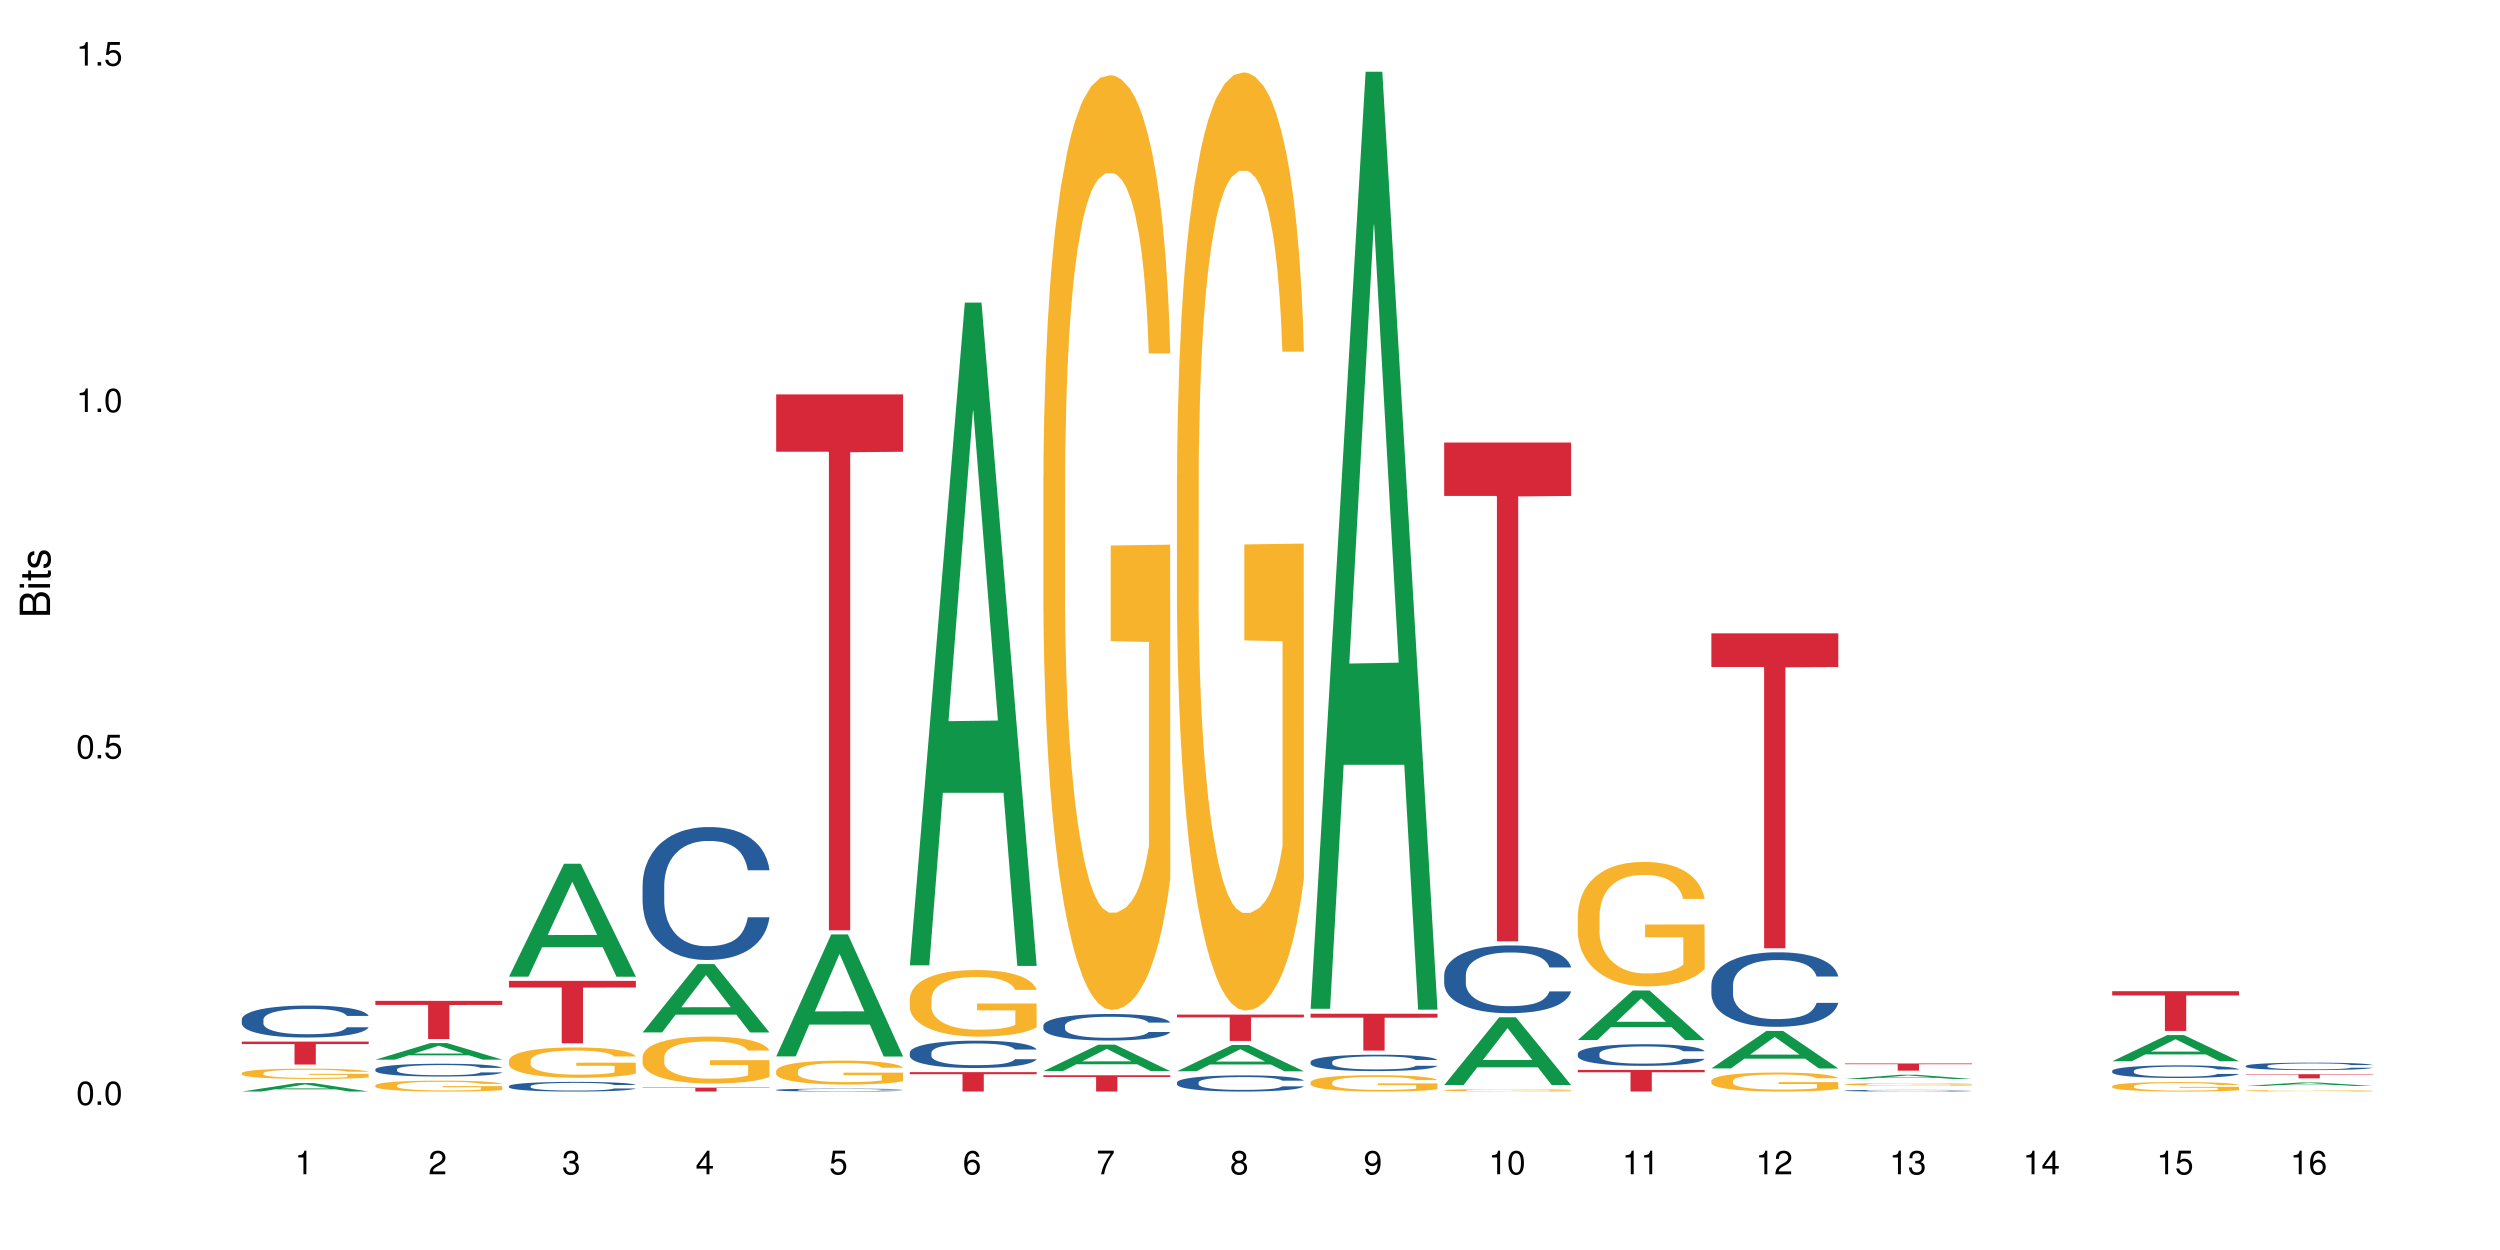 <?xml version="1.0" encoding="UTF-8"?>
<svg xmlns="http://www.w3.org/2000/svg" xmlns:xlink="http://www.w3.org/1999/xlink" width="720pt" height="360pt" viewBox="0 0 720 360" version="1.1">
<defs>
<g>
<symbol overflow="visible" id="glyph0-0">
<path style="stroke:none;" d=""/>
</symbol>
<symbol overflow="visible" id="glyph0-1">
<path style="stroke:none;" d="M 2.641 -6.797 C 2 -6.797 1.422 -6.531 1.078 -6.047 C 0.641 -5.453 0.406 -4.547 0.406 -3.297 C 0.406 -1 1.188 0.219 2.641 0.219 C 4.078 0.219 4.859 -1 4.859 -3.234 C 4.859 -4.562 4.656 -5.438 4.203 -6.047 C 3.844 -6.531 3.281 -6.797 2.641 -6.797 Z M 2.641 -6.047 C 3.547 -6.047 4 -5.125 4 -3.312 C 4 -1.375 3.562 -0.484 2.625 -0.484 C 1.734 -0.484 1.281 -1.422 1.281 -3.281 C 1.281 -5.141 1.734 -6.047 2.641 -6.047 Z M 2.641 -6.047 "/>
</symbol>
<symbol overflow="visible" id="glyph0-2">
<path style="stroke:none;" d="M 1.828 -1 L 0.828 -1 L 0.828 0 L 1.828 0 Z M 1.828 -1 "/>
</symbol>
<symbol overflow="visible" id="glyph0-3">
<path style="stroke:none;" d="M 4.562 -6.797 L 1.062 -6.797 L 0.547 -3.094 L 1.328 -3.094 C 1.719 -3.562 2.047 -3.734 2.578 -3.734 C 3.484 -3.734 4.062 -3.109 4.062 -2.094 C 4.062 -1.125 3.484 -0.531 2.578 -0.531 C 1.828 -0.531 1.375 -0.906 1.188 -1.672 L 0.328 -1.672 C 0.453 -1.109 0.547 -0.844 0.75 -0.594 C 1.125 -0.078 1.828 0.219 2.594 0.219 C 3.969 0.219 4.922 -0.781 4.922 -2.219 C 4.922 -3.562 4.031 -4.484 2.719 -4.484 C 2.25 -4.484 1.859 -4.359 1.469 -4.062 L 1.734 -5.969 L 4.562 -5.969 Z M 4.562 -6.797 "/>
</symbol>
<symbol overflow="visible" id="glyph0-4">
<path style="stroke:none;" d="M 2.484 -4.844 L 2.484 0 L 3.328 0 L 3.328 -6.797 L 2.766 -6.797 C 2.469 -5.75 2.281 -5.609 0.984 -5.453 L 0.984 -4.844 Z M 2.484 -4.844 "/>
</symbol>
<symbol overflow="visible" id="glyph0-5">
<path style="stroke:none;" d="M 4.859 -0.828 L 1.281 -0.828 C 1.359 -1.391 1.672 -1.75 2.5 -2.234 L 3.469 -2.75 C 4.406 -3.266 4.906 -3.969 4.906 -4.812 C 4.906 -5.375 4.672 -5.906 4.266 -6.266 C 3.859 -6.625 3.375 -6.797 2.719 -6.797 C 1.859 -6.797 1.219 -6.5 0.844 -5.922 C 0.609 -5.562 0.5 -5.125 0.484 -4.438 L 1.328 -4.438 C 1.359 -4.906 1.406 -5.188 1.531 -5.406 C 1.75 -5.812 2.188 -6.062 2.703 -6.062 C 3.469 -6.062 4.031 -5.516 4.031 -4.781 C 4.031 -4.25 3.719 -3.797 3.125 -3.438 L 2.234 -2.938 C 0.812 -2.141 0.406 -1.5 0.328 0 L 4.859 0 Z M 4.859 -0.828 "/>
</symbol>
<symbol overflow="visible" id="glyph0-6">
<path style="stroke:none;" d="M 2.125 -3.125 L 2.578 -3.125 C 3.516 -3.125 3.984 -2.703 3.984 -1.891 C 3.984 -1.031 3.469 -0.531 2.578 -0.531 C 1.656 -0.531 1.203 -0.984 1.156 -1.969 L 0.312 -1.969 C 0.344 -1.422 0.438 -1.078 0.609 -0.766 C 0.953 -0.109 1.625 0.219 2.547 0.219 C 3.953 0.219 4.859 -0.609 4.859 -1.906 C 4.859 -2.766 4.516 -3.25 3.703 -3.516 C 4.344 -3.766 4.656 -4.25 4.656 -4.938 C 4.656 -6.109 3.875 -6.797 2.578 -6.797 C 1.203 -6.797 0.484 -6.047 0.453 -4.609 L 1.297 -4.609 C 1.312 -5.016 1.344 -5.25 1.453 -5.453 C 1.641 -5.828 2.062 -6.062 2.594 -6.062 C 3.344 -6.062 3.797 -5.625 3.797 -4.906 C 3.797 -4.422 3.609 -4.141 3.25 -3.984 C 3.016 -3.891 2.719 -3.844 2.125 -3.844 Z M 2.125 -3.125 "/>
</symbol>
<symbol overflow="visible" id="glyph0-7">
<path style="stroke:none;" d="M 3.141 -1.625 L 3.141 0 L 3.984 0 L 3.984 -1.625 L 4.984 -1.625 L 4.984 -2.391 L 3.984 -2.391 L 3.984 -6.797 L 3.359 -6.797 L 0.266 -2.516 L 0.266 -1.625 Z M 3.141 -2.391 L 1 -2.391 L 3.141 -5.359 Z M 3.141 -2.391 "/>
</symbol>
<symbol overflow="visible" id="glyph0-8">
<path style="stroke:none;" d="M 4.781 -5.031 C 4.609 -6.141 3.891 -6.797 2.844 -6.797 C 2.094 -6.797 1.422 -6.438 1.031 -5.828 C 0.609 -5.172 0.406 -4.344 0.406 -3.094 C 0.406 -1.953 0.578 -1.234 0.984 -0.625 C 1.359 -0.078 1.953 0.219 2.703 0.219 C 3.984 0.219 4.922 -0.734 4.922 -2.078 C 4.922 -3.344 4.062 -4.234 2.844 -4.234 C 2.172 -4.234 1.641 -3.969 1.281 -3.469 C 1.281 -5.125 1.828 -6.047 2.797 -6.047 C 3.391 -6.047 3.797 -5.672 3.938 -5.031 Z M 2.734 -3.484 C 3.547 -3.484 4.062 -2.922 4.062 -2 C 4.062 -1.156 3.484 -0.531 2.703 -0.531 C 1.922 -0.531 1.328 -1.188 1.328 -2.047 C 1.328 -2.891 1.906 -3.484 2.734 -3.484 Z M 2.734 -3.484 "/>
</symbol>
<symbol overflow="visible" id="glyph0-9">
<path style="stroke:none;" d="M 4.984 -6.797 L 0.438 -6.797 L 0.438 -5.969 L 4.109 -5.969 C 2.5 -3.656 1.828 -2.234 1.328 0 L 2.219 0 C 2.594 -2.172 3.453 -4.047 4.984 -6.094 Z M 4.984 -6.797 "/>
</symbol>
<symbol overflow="visible" id="glyph0-10">
<path style="stroke:none;" d="M 3.75 -3.578 C 4.453 -4 4.688 -4.344 4.688 -4.984 C 4.688 -6.047 3.844 -6.797 2.641 -6.797 C 1.438 -6.797 0.594 -6.047 0.594 -4.984 C 0.594 -4.359 0.828 -4.016 1.516 -3.578 C 0.734 -3.203 0.359 -2.641 0.359 -1.891 C 0.359 -0.641 1.297 0.219 2.641 0.219 C 3.984 0.219 4.922 -0.641 4.922 -1.875 C 4.922 -2.641 4.531 -3.203 3.75 -3.578 Z M 2.641 -6.047 C 3.359 -6.047 3.812 -5.625 3.812 -4.969 C 3.812 -4.344 3.344 -3.922 2.641 -3.922 C 1.922 -3.922 1.453 -4.344 1.453 -4.984 C 1.453 -5.625 1.922 -6.047 2.641 -6.047 Z M 2.641 -3.203 C 3.484 -3.203 4.062 -2.672 4.062 -1.875 C 4.062 -1.062 3.484 -0.531 2.625 -0.531 C 1.797 -0.531 1.219 -1.078 1.219 -1.875 C 1.219 -2.672 1.797 -3.203 2.641 -3.203 Z M 2.641 -3.203 "/>
</symbol>
<symbol overflow="visible" id="glyph0-11">
<path style="stroke:none;" d="M 0.516 -1.547 C 0.672 -0.438 1.406 0.219 2.438 0.219 C 3.188 0.219 3.859 -0.141 4.266 -0.75 C 4.688 -1.406 4.891 -2.25 4.891 -3.484 C 4.891 -4.625 4.703 -5.359 4.312 -5.953 C 3.938 -6.5 3.344 -6.797 2.594 -6.797 C 1.297 -6.797 0.359 -5.844 0.359 -4.516 C 0.359 -3.25 1.234 -2.344 2.453 -2.344 C 3.094 -2.344 3.562 -2.578 4.016 -3.109 C 4 -1.453 3.469 -0.531 2.5 -0.531 C 1.906 -0.531 1.484 -0.906 1.359 -1.547 Z M 2.578 -6.062 C 3.375 -6.062 3.969 -5.406 3.969 -4.531 C 3.969 -3.688 3.375 -3.094 2.547 -3.094 C 1.734 -3.094 1.234 -3.672 1.234 -4.578 C 1.234 -5.438 1.797 -6.062 2.578 -6.062 Z M 2.578 -6.062 "/>
</symbol>
<symbol overflow="visible" id="glyph1-0">
<path style="stroke:none;" d=""/>
</symbol>
<symbol overflow="visible" id="glyph1-1">
<path style="stroke:none;" d="M 0 -0.953 L 0 -4.891 C 0 -5.719 -0.234 -6.344 -0.734 -6.797 C -1.188 -7.234 -1.812 -7.469 -2.5 -7.469 C -3.547 -7.469 -4.188 -7 -4.625 -5.875 C -4.984 -6.672 -5.641 -7.094 -6.531 -7.094 C -7.156 -7.094 -7.734 -6.859 -8.141 -6.391 C -8.562 -5.938 -8.75 -5.344 -8.75 -4.5 L -8.75 -0.953 Z M -4.984 -2.062 L -7.766 -2.062 L -7.766 -4.219 C -7.766 -4.844 -7.688 -5.203 -7.453 -5.5 C -7.219 -5.812 -6.859 -5.969 -6.375 -5.969 C -5.906 -5.969 -5.531 -5.812 -5.297 -5.5 C -5.062 -5.203 -4.984 -4.844 -4.984 -4.219 Z M -0.984 -2.062 L -4 -2.062 L -4 -4.781 C -4 -5.328 -3.859 -5.688 -3.578 -5.953 C -3.297 -6.219 -2.922 -6.359 -2.484 -6.359 C -2.062 -6.359 -1.688 -6.219 -1.406 -5.953 C -1.109 -5.688 -0.984 -5.328 -0.984 -4.781 Z M -0.984 -2.062 "/>
</symbol>
<symbol overflow="visible" id="glyph1-2">
<path style="stroke:none;" d="M -6.281 -1.797 L -6.281 -0.797 L 0 -0.797 L 0 -1.797 Z M -8.75 -1.797 L -8.75 -0.797 L -7.484 -0.797 L -7.484 -1.797 Z M -8.75 -1.797 "/>
</symbol>
<symbol overflow="visible" id="glyph1-3">
<path style="stroke:none;" d="M -6.281 -3.047 L -6.281 -2.016 L -8.016 -2.016 L -8.016 -1.016 L -6.281 -1.016 L -6.281 -0.172 L -5.469 -0.172 L -5.469 -1.016 L -0.719 -1.016 C -0.078 -1.016 0.281 -1.453 0.281 -2.234 C 0.281 -2.469 0.25 -2.719 0.188 -3.047 L -0.641 -3.047 C -0.609 -2.922 -0.594 -2.766 -0.594 -2.562 C -0.594 -2.141 -0.719 -2.016 -1.156 -2.016 L -5.469 -2.016 L -5.469 -3.047 Z M -6.281 -3.047 "/>
</symbol>
<symbol overflow="visible" id="glyph1-4">
<path style="stroke:none;" d="M -4.531 -5.25 C -5.766 -5.25 -6.469 -4.422 -6.469 -2.969 C -6.469 -1.516 -5.719 -0.562 -4.547 -0.562 C -3.562 -0.562 -3.094 -1.062 -2.734 -2.562 L -2.516 -3.484 C -2.344 -4.188 -2.094 -4.469 -1.625 -4.469 C -1.047 -4.469 -0.641 -3.875 -0.641 -3 C -0.641 -2.453 -0.797 -2 -1.062 -1.75 C -1.25 -1.594 -1.422 -1.531 -1.875 -1.469 L -1.875 -0.406 C -0.422 -0.453 0.281 -1.266 0.281 -2.922 C 0.281 -4.5 -0.5 -5.516 -1.719 -5.516 C -2.656 -5.516 -3.172 -4.984 -3.469 -3.734 L -3.703 -2.766 C -3.891 -1.953 -4.156 -1.609 -4.594 -1.609 C -5.172 -1.609 -5.547 -2.125 -5.547 -2.938 C -5.547 -3.75 -5.203 -4.172 -4.531 -4.203 Z M -4.531 -5.25 "/>
</symbol>
</g>
</defs>
<g id="surface57269">
<rect x="0" y="0" width="720" height="360" style="fill:rgb(100%,100%,100%);fill-opacity:1;stroke:none;"/>
<path style=" stroke:none;fill-rule:nonzero;fill:rgb(6.275%,58.824%,28.235%);fill-opacity:1;" d="M 69.629 314.367 L 69.668 314.367 L 85.484 311.918 L 90.289 311.918 L 106.184 314.371 L 100.598 314.371 L 96.613 313.73 L 79.156 313.73 L 75.254 314.367 L 69.629 314.367 L 80.836 313.465 L 95.012 313.465 L 87.945 312.32 L 87.867 312.316 L 87.789 312.324 L 80.797 313.465 L 80.836 313.465 Z M 69.629 314.367 "/>
<path style=" stroke:none;fill-rule:nonzero;fill:rgb(14.51%,36.078%,60%);fill-opacity:1;" d="M 69.629 293.609 L 69.676 293.602 L 69.676 293.398 L 69.809 293.078 L 70.121 292.676 L 70.434 292.398 L 71.234 291.902 L 72.348 291.422 L 73.508 291.055 L 74.355 290.836 L 75.113 290.668 L 76.852 290.355 L 77.965 290.195 L 79.168 290.055 L 80.641 289.91 L 81.711 289.824 L 84.117 289.691 L 85.898 289.633 L 87.281 289.605 L 90.27 289.605 L 92.051 289.641 L 93.344 289.684 L 94.77 289.75 L 95.973 289.824 L 98.07 290.012 L 99.941 290.246 L 100.789 290.379 L 102.125 290.641 L 103.152 290.895 L 103.863 291.113 L 104.668 291.422 L 105.379 291.801 L 105.914 292.23 L 106.184 292.594 L 99.941 292.594 L 99.629 292.254 L 99.273 291.996 L 98.605 291.648 L 97.938 291.406 L 97 291.164 L 96.152 291.004 L 94.992 290.844 L 93.969 290.742 L 92.898 290.668 L 91.875 290.617 L 89.91 290.566 L 87.637 290.566 L 86.793 290.582 L 85.055 290.648 L 84.117 290.707 L 82.781 290.828 L 81.844 290.938 L 80.73 291.105 L 79.973 291.246 L 79.035 291.465 L 78.367 291.66 L 77.609 291.938 L 77.164 292.145 L 76.762 292.383 L 76.406 292.66 L 76.137 292.953 L 75.961 293.266 L 75.871 293.566 L 75.871 294.871 L 75.961 295.172 L 76.184 295.527 L 76.762 296.039 L 77.609 296.484 L 78.59 296.836 L 79.527 297.09 L 80.059 297.207 L 80.773 297.344 L 81.887 297.512 L 83.492 297.68 L 84.43 297.746 L 85.855 297.812 L 87.328 297.848 L 89.289 297.848 L 91.027 297.812 L 92.184 297.77 L 93.391 297.703 L 95.039 297.562 L 96.062 297.426 L 96.953 297.266 L 97.625 297.105 L 98.07 296.973 L 98.738 296.711 L 99.273 296.426 L 99.676 296.133 L 99.941 295.844 L 106.184 295.844 L 105.914 296.184 L 105.516 296.508 L 105.113 296.754 L 104.488 297.047 L 103.773 297.309 L 102.75 297.602 L 101.902 297.797 L 100.789 298.008 L 99.762 298.164 L 98.648 298.309 L 97 298.477 L 95.93 298.562 L 94.77 298.637 L 93.391 298.703 L 91.648 298.762 L 89.777 298.797 L 88.039 298.805 L 86.168 298.789 L 84.785 298.754 L 82.957 298.68 L 80.684 298.527 L 79.035 298.367 L 77.742 298.207 L 76.629 298.039 L 75.379 297.812 L 73.773 297.441 L 72.793 297.156 L 72.125 296.922 L 71.367 296.594 L 70.832 296.301 L 70.207 295.828 L 69.762 295.23 L 69.629 294.77 Z M 69.629 293.609 "/>
<path style=" stroke:none;fill-rule:nonzero;fill:rgb(96.863%,70.196%,16.863%);fill-opacity:1;" d="M 69.629 309.039 L 69.676 309.039 L 69.676 308.984 L 69.852 308.859 L 70.297 308.691 L 70.879 308.555 L 71.5 308.445 L 71.902 308.391 L 72.57 308.309 L 73.152 308.246 L 74.621 308.125 L 76.496 308.012 L 77.52 307.961 L 78.68 307.918 L 80.328 307.863 L 81.086 307.848 L 83.402 307.801 L 86.035 307.777 L 88.93 307.766 L 90.27 307.77 L 92.098 307.781 L 94.594 307.812 L 96.02 307.84 L 97.133 307.863 L 98.293 307.898 L 99.719 307.953 L 101.055 308.02 L 102.125 308.086 L 103.195 308.168 L 104.086 308.254 L 104.844 308.348 L 105.516 308.461 L 105.914 308.559 L 106.184 308.652 L 99.984 308.652 L 99.629 308.559 L 99.227 308.484 L 98.559 308.395 L 97.891 308.328 L 97.223 308.277 L 95.973 308.207 L 94.906 308.164 L 93.566 308.125 L 92.273 308.102 L 90.805 308.086 L 89.91 308.078 L 87.551 308.078 L 85.41 308.098 L 84.16 308.121 L 83.27 308.141 L 82.023 308.184 L 81.266 308.215 L 80.816 308.238 L 79.48 308.32 L 78.59 308.398 L 78.098 308.449 L 77.477 308.531 L 77.027 308.602 L 76.539 308.711 L 76.27 308.793 L 75.914 308.977 L 75.871 309.465 L 76.004 309.57 L 76.27 309.68 L 76.629 309.777 L 77.164 309.883 L 77.699 309.961 L 78.633 310.066 L 79.438 310.137 L 80.059 310.184 L 81.266 310.254 L 81.754 310.281 L 82.914 310.328 L 84.117 310.367 L 85.59 310.398 L 86.703 310.414 L 88.484 310.43 L 90.758 310.43 L 93.434 310.414 L 95.129 310.391 L 96.285 310.371 L 97.043 310.352 L 97.98 310.32 L 98.648 310.293 L 99.273 310.266 L 100.031 310.219 L 100.031 309.57 L 89.02 309.566 L 89.02 309.262 L 106.137 309.262 L 106.184 310.32 L 105.246 310.395 L 104.086 310.465 L 102.973 310.52 L 101.812 310.566 L 100.164 310.617 L 98.828 310.648 L 96.777 310.688 L 94.906 310.711 L 92.941 310.727 L 91.203 310.734 L 89.152 310.738 L 87.328 310.734 L 85.363 310.719 L 83.805 310.695 L 82.379 310.668 L 80.953 310.633 L 79.168 310.574 L 78.012 310.531 L 76.805 310.473 L 75.602 310.406 L 74.531 310.332 L 73.82 310.273 L 73.105 310.211 L 72.348 310.129 L 71.637 310.035 L 71.102 309.953 L 70.609 309.855 L 70.254 309.766 L 69.898 309.645 L 69.719 309.547 L 69.629 309.465 Z M 69.629 309.039 "/>
<path style=" stroke:none;fill-rule:nonzero;fill:rgb(83.922%,15.686%,22.353%);fill-opacity:1;" d="M 69.629 299.984 L 106.184 299.984 L 106.184 300.691 L 90.949 300.699 L 90.949 306.586 L 84.82 306.586 L 84.82 300.703 L 84.73 300.691 L 69.629 300.691 Z M 69.629 299.984 "/>
<path style=" stroke:none;fill-rule:nonzero;fill:rgb(6.275%,58.824%,28.235%);fill-opacity:1;" d="M 108.105 305.176 L 108.145 305.172 L 123.961 300.41 L 128.766 300.41 L 144.66 305.18 L 139.074 305.18 L 135.09 303.934 L 117.637 303.934 L 113.73 305.176 L 108.105 305.176 L 119.312 303.418 L 133.492 303.414 L 126.422 301.191 L 126.344 301.188 L 126.266 301.199 L 119.273 303.414 L 119.312 303.418 Z M 108.105 305.176 "/>
<path style=" stroke:none;fill-rule:nonzero;fill:rgb(14.51%,36.078%,60%);fill-opacity:1;" d="M 108.105 307.961 L 108.152 307.961 L 108.152 307.879 L 108.285 307.75 L 108.598 307.59 L 108.91 307.477 L 109.711 307.277 L 110.824 307.086 L 111.984 306.938 L 112.832 306.852 L 113.59 306.785 L 115.328 306.66 L 116.441 306.594 L 117.645 306.539 L 119.117 306.48 L 120.188 306.445 L 122.594 306.391 L 124.375 306.367 L 125.758 306.359 L 128.746 306.359 L 130.527 306.371 L 131.82 306.391 L 133.246 306.418 L 134.453 306.445 L 136.547 306.52 L 138.418 306.613 L 139.266 306.668 L 140.602 306.773 L 141.629 306.875 L 142.34 306.961 L 143.145 307.086 L 143.855 307.238 L 144.391 307.41 L 144.66 307.555 L 138.418 307.555 L 138.105 307.422 L 137.75 307.316 L 137.082 307.176 L 136.414 307.078 L 135.477 306.98 L 134.629 306.918 L 133.469 306.855 L 132.445 306.812 L 131.375 306.785 L 130.352 306.762 L 128.391 306.742 L 126.117 306.742 L 125.27 306.75 L 123.531 306.777 L 122.594 306.801 L 121.258 306.848 L 120.32 306.891 L 119.207 306.957 L 118.449 307.016 L 117.512 307.102 L 116.844 307.18 L 116.086 307.293 L 115.641 307.375 L 115.238 307.473 L 114.883 307.582 L 114.613 307.699 L 114.438 307.824 L 114.348 307.945 L 114.348 308.469 L 114.438 308.59 L 114.66 308.73 L 115.238 308.938 L 116.086 309.113 L 117.066 309.258 L 118.004 309.359 L 118.539 309.406 L 119.25 309.457 L 120.363 309.527 L 121.969 309.594 L 122.906 309.621 L 124.332 309.648 L 125.805 309.66 L 127.766 309.66 L 129.504 309.648 L 130.664 309.629 L 131.867 309.605 L 133.516 309.547 L 134.539 309.492 L 135.434 309.43 L 136.102 309.363 L 136.547 309.312 L 137.215 309.207 L 137.75 309.09 L 138.152 308.973 L 138.418 308.859 L 144.66 308.859 L 144.391 308.992 L 143.992 309.125 L 143.59 309.223 L 142.965 309.34 L 142.254 309.445 L 141.227 309.562 L 140.379 309.641 L 139.266 309.727 L 138.242 309.789 L 137.125 309.848 L 135.477 309.914 L 134.406 309.949 L 133.246 309.977 L 131.867 310.004 L 130.129 310.027 L 128.254 310.043 L 126.516 310.047 L 124.645 310.039 L 123.262 310.023 L 121.434 309.996 L 119.16 309.934 L 117.512 309.871 L 116.219 309.805 L 115.105 309.738 L 113.855 309.648 L 112.254 309.5 L 111.27 309.387 L 110.602 309.289 L 109.844 309.16 L 109.309 309.043 L 108.688 308.852 L 108.238 308.613 L 108.105 308.43 Z M 108.105 307.961 "/>
<path style=" stroke:none;fill-rule:nonzero;fill:rgb(96.863%,70.196%,16.863%);fill-opacity:1;" d="M 108.105 312.57 L 108.152 312.57 L 108.152 312.512 L 108.328 312.383 L 108.773 312.203 L 109.355 312.059 L 109.98 311.941 L 110.379 311.883 L 111.047 311.797 L 111.629 311.734 L 113.098 311.605 L 114.973 311.484 L 115.996 311.434 L 117.156 311.383 L 118.805 311.328 L 119.562 311.309 L 121.879 311.262 L 124.512 311.234 L 127.406 311.227 L 128.746 311.227 L 130.574 311.238 L 133.07 311.27 L 134.496 311.301 L 135.609 311.328 L 136.77 311.367 L 138.195 311.422 L 139.531 311.492 L 140.602 311.562 L 141.672 311.648 L 142.562 311.738 L 143.32 311.84 L 143.992 311.961 L 144.391 312.062 L 144.66 312.16 L 138.465 312.16 L 138.105 312.062 L 137.707 311.984 L 137.035 311.887 L 136.367 311.82 L 135.699 311.766 L 134.453 311.691 L 133.383 311.645 L 132.043 311.605 L 130.75 311.578 L 129.281 311.562 L 128.391 311.555 L 126.027 311.555 L 123.887 311.574 L 122.637 311.598 L 121.746 311.621 L 120.5 311.664 L 119.742 311.699 L 119.297 311.723 L 117.957 311.812 L 117.066 311.891 L 116.574 311.945 L 115.953 312.031 L 115.508 312.109 L 115.016 312.223 L 114.75 312.312 L 114.391 312.508 L 114.348 313.023 L 114.48 313.133 L 114.75 313.25 L 115.105 313.355 L 115.641 313.461 L 116.176 313.547 L 117.109 313.656 L 117.914 313.734 L 118.539 313.781 L 119.742 313.859 L 120.23 313.887 L 121.391 313.938 L 122.594 313.977 L 124.066 314.012 L 125.18 314.027 L 126.961 314.043 L 129.234 314.043 L 131.91 314.027 L 133.605 314.004 L 134.762 313.98 L 135.52 313.961 L 136.457 313.93 L 137.125 313.898 L 137.75 313.867 L 138.508 313.82 L 138.508 313.133 L 127.496 313.129 L 127.496 312.809 L 144.613 312.805 L 144.66 313.93 L 143.723 314.004 L 142.562 314.082 L 141.449 314.137 L 140.289 314.188 L 138.641 314.242 L 137.305 314.277 L 135.254 314.316 L 133.383 314.344 L 131.422 314.359 L 129.68 314.367 L 127.633 314.371 L 125.805 314.363 L 123.844 314.348 L 122.281 314.324 L 120.855 314.297 L 119.43 314.258 L 117.645 314.199 L 116.488 314.148 L 115.285 314.09 L 114.078 314.016 L 113.012 313.941 L 112.297 313.879 L 111.582 313.809 L 110.824 313.723 L 110.113 313.625 L 109.578 313.539 L 109.086 313.438 L 108.73 313.344 L 108.375 313.211 L 108.195 313.109 L 108.105 313.02 Z M 108.105 312.57 "/>
<path style=" stroke:none;fill-rule:nonzero;fill:rgb(83.922%,15.686%,22.353%);fill-opacity:1;" d="M 108.105 288.246 L 144.66 288.246 L 144.66 289.422 L 129.426 289.434 L 129.426 299.23 L 123.297 299.23 L 123.297 289.441 L 123.207 289.422 L 108.105 289.422 Z M 108.105 288.246 "/>
<path style=" stroke:none;fill-rule:nonzero;fill:rgb(6.275%,58.824%,28.235%);fill-opacity:1;" d="M 146.582 281.273 L 146.621 281.242 L 162.438 248.754 L 167.242 248.754 L 183.137 281.305 L 177.551 281.305 L 173.57 272.809 L 156.113 272.809 L 152.207 281.273 L 146.582 281.273 L 157.793 269.293 L 171.969 269.262 L 164.898 254.074 L 164.82 254.043 L 164.742 254.133 L 157.754 269.262 L 157.793 269.293 Z M 146.582 281.273 "/>
<path style=" stroke:none;fill-rule:nonzero;fill:rgb(14.51%,36.078%,60%);fill-opacity:1;" d="M 146.582 312.797 L 146.629 312.793 L 146.629 312.73 L 146.762 312.637 L 147.074 312.512 L 147.387 312.43 L 148.188 312.277 L 149.301 312.133 L 150.461 312.02 L 151.309 311.953 L 152.066 311.902 L 153.805 311.809 L 154.918 311.762 L 156.121 311.719 L 157.594 311.676 L 158.664 311.648 L 161.07 311.609 L 162.855 311.59 L 164.234 311.582 L 167.223 311.582 L 169.004 311.594 L 170.297 311.605 L 171.727 311.625 L 172.93 311.648 L 175.023 311.703 L 176.895 311.777 L 177.742 311.816 L 179.078 311.895 L 180.105 311.973 L 180.82 312.039 L 181.621 312.133 L 182.336 312.246 L 182.867 312.379 L 183.137 312.488 L 176.895 312.488 L 176.582 312.387 L 176.227 312.305 L 175.559 312.203 L 174.891 312.129 L 173.953 312.055 L 173.105 312.004 L 171.949 311.957 L 170.922 311.926 L 169.852 311.902 L 168.828 311.887 L 166.867 311.871 L 164.594 311.871 L 163.746 311.879 L 162.008 311.898 L 161.07 311.918 L 159.734 311.953 L 158.797 311.984 L 157.684 312.035 L 156.926 312.078 L 155.988 312.145 L 155.32 312.203 L 154.562 312.289 L 154.117 312.352 L 153.715 312.422 L 153.359 312.508 L 153.09 312.598 L 152.914 312.691 L 152.824 312.781 L 152.824 313.18 L 152.914 313.27 L 153.137 313.375 L 153.715 313.531 L 154.562 313.668 L 155.543 313.773 L 156.48 313.852 L 157.016 313.887 L 157.727 313.926 L 158.844 313.977 L 160.445 314.027 L 161.383 314.051 L 162.809 314.07 L 164.281 314.082 L 166.242 314.082 L 167.98 314.07 L 169.141 314.059 L 170.344 314.035 L 171.992 313.992 L 173.016 313.953 L 173.91 313.902 L 174.578 313.855 L 175.023 313.816 L 175.691 313.734 L 176.227 313.648 L 176.629 313.559 L 176.895 313.473 L 183.137 313.473 L 182.867 313.574 L 182.469 313.676 L 182.066 313.75 L 181.441 313.84 L 180.73 313.918 L 179.703 314.008 L 178.855 314.066 L 177.742 314.129 L 176.719 314.176 L 175.602 314.219 L 173.953 314.27 L 172.883 314.297 L 171.727 314.32 L 170.344 314.34 L 168.605 314.359 L 166.73 314.367 L 164.992 314.371 L 163.121 314.367 L 161.738 314.355 L 159.91 314.332 L 157.637 314.285 L 155.988 314.238 L 154.695 314.191 L 153.582 314.141 L 152.332 314.07 L 150.73 313.957 L 149.75 313.871 L 149.078 313.801 L 148.32 313.699 L 147.785 313.609 L 147.164 313.469 L 146.719 313.289 L 146.582 313.148 Z M 146.582 312.797 "/>
<path style=" stroke:none;fill-rule:nonzero;fill:rgb(96.863%,70.196%,16.863%);fill-opacity:1;" d="M 146.582 305.406 L 146.629 305.398 L 146.629 305.238 L 146.805 304.879 L 147.25 304.383 L 147.832 303.977 L 148.457 303.656 L 148.855 303.488 L 149.523 303.25 L 150.105 303.074 L 151.574 302.715 L 153.449 302.379 L 154.473 302.238 L 155.633 302.102 L 157.281 301.949 L 158.039 301.895 L 160.359 301.766 L 162.988 301.688 L 165.887 301.664 L 167.223 301.672 L 169.051 301.703 L 171.547 301.789 L 172.973 301.871 L 174.086 301.949 L 175.246 302.055 L 176.672 302.215 L 178.012 302.406 L 179.078 302.598 L 180.148 302.836 L 181.043 303.09 L 181.801 303.371 L 182.469 303.707 L 182.867 303.984 L 183.137 304.266 L 176.941 304.266 L 176.582 303.984 L 176.184 303.77 L 175.516 303.508 L 174.844 303.312 L 174.176 303.164 L 172.93 302.957 L 171.859 302.828 L 170.52 302.715 L 169.227 302.645 L 167.758 302.598 L 166.867 302.582 L 164.504 302.582 L 162.363 302.637 L 161.117 302.699 L 160.223 302.766 L 158.977 302.883 L 158.219 302.98 L 157.773 303.043 L 156.434 303.289 L 155.543 303.516 L 155.055 303.664 L 154.43 303.906 L 153.984 304.121 L 153.492 304.441 L 153.227 304.68 L 152.867 305.223 L 152.824 306.66 L 152.957 306.961 L 153.227 307.289 L 153.582 307.578 L 154.117 307.879 L 154.652 308.113 L 155.586 308.422 L 156.391 308.629 L 157.016 308.766 L 158.219 308.98 L 158.707 309.055 L 159.867 309.199 L 161.07 309.309 L 162.543 309.406 L 163.656 309.453 L 165.438 309.492 L 167.711 309.492 L 170.387 309.445 L 172.082 309.383 L 173.242 309.316 L 174 309.262 L 174.934 309.172 L 175.602 309.094 L 176.227 309.004 L 176.984 308.871 L 176.984 306.961 L 165.973 306.953 L 165.973 306.059 L 183.094 306.051 L 183.137 309.172 L 182.199 309.391 L 181.043 309.598 L 179.926 309.758 L 178.77 309.891 L 177.117 310.043 L 175.781 310.141 L 173.73 310.25 L 171.859 310.324 L 169.898 310.371 L 168.16 310.395 L 166.109 310.402 L 164.281 310.387 L 162.32 310.34 L 160.758 310.273 L 159.332 310.195 L 157.906 310.09 L 156.121 309.922 L 154.965 309.789 L 153.762 309.621 L 152.555 309.422 L 151.488 309.207 L 150.773 309.039 L 150.059 308.848 L 149.301 308.605 L 148.59 308.336 L 148.055 308.086 L 147.562 307.809 L 147.207 307.547 L 146.852 307.188 L 146.672 306.898 L 146.582 306.652 Z M 146.582 305.406 "/>
<path style=" stroke:none;fill-rule:nonzero;fill:rgb(83.922%,15.686%,22.353%);fill-opacity:1;" d="M 146.582 282.484 L 183.137 282.484 L 183.137 284.41 L 167.902 284.426 L 167.902 300.484 L 161.773 300.484 L 161.773 284.445 L 161.684 284.41 L 146.582 284.41 Z M 146.582 282.484 "/>
<path style=" stroke:none;fill-rule:nonzero;fill:rgb(6.275%,58.824%,28.235%);fill-opacity:1;" d="M 185.059 297.34 L 185.098 297.32 L 200.914 277.656 L 205.719 277.656 L 221.613 297.355 L 216.027 297.355 L 212.047 292.215 L 194.59 292.215 L 190.684 297.34 L 185.059 297.34 L 196.27 290.086 L 210.445 290.07 L 203.375 280.875 L 203.297 280.855 L 203.219 280.914 L 196.23 290.07 L 196.27 290.086 Z M 185.059 297.34 "/>
<path style=" stroke:none;fill-rule:nonzero;fill:rgb(14.51%,36.078%,60%);fill-opacity:1;" d="M 185.059 254.863 L 185.105 254.828 L 185.105 253.988 L 185.238 252.66 L 185.551 250.98 L 185.863 249.828 L 186.664 247.766 L 187.781 245.77 L 188.938 244.23 L 189.785 243.324 L 190.543 242.625 L 192.281 241.328 L 193.395 240.664 L 194.602 240.07 L 196.07 239.477 L 197.141 239.125 L 199.547 238.566 L 201.332 238.32 L 202.711 238.215 L 205.699 238.215 L 207.484 238.355 L 208.773 238.531 L 210.203 238.812 L 211.406 239.125 L 213.5 239.895 L 215.371 240.875 L 216.219 241.434 L 217.559 242.52 L 218.582 243.566 L 219.297 244.477 L 220.098 245.77 L 220.812 247.344 L 221.348 249.129 L 221.613 250.633 L 215.371 250.633 L 215.062 249.234 L 214.703 248.148 L 214.035 246.715 L 213.367 245.699 L 212.43 244.688 L 211.582 244.023 L 210.426 243.359 L 209.398 242.938 L 208.328 242.625 L 207.305 242.414 L 205.344 242.203 L 203.07 242.203 L 202.223 242.273 L 200.484 242.555 L 199.547 242.797 L 198.211 243.289 L 197.273 243.742 L 196.16 244.441 L 195.402 245.035 L 194.465 245.945 L 193.797 246.75 L 193.039 247.902 L 192.594 248.777 L 192.191 249.758 L 191.836 250.91 L 191.57 252.137 L 191.391 253.43 L 191.301 254.688 L 191.301 260.109 L 191.391 261.367 L 191.613 262.836 L 192.191 264.973 L 193.039 266.824 L 194.02 268.293 L 194.957 269.344 L 195.492 269.832 L 196.203 270.391 L 197.32 271.09 L 198.922 271.789 L 199.859 272.07 L 201.285 272.352 L 202.758 272.492 L 204.719 272.492 L 206.457 272.352 L 207.617 272.176 L 208.82 271.895 L 210.469 271.301 L 211.496 270.742 L 212.387 270.078 L 213.055 269.414 L 213.5 268.852 L 214.168 267.77 L 214.703 266.578 L 215.105 265.355 L 215.371 264.168 L 221.613 264.168 L 221.348 265.566 L 220.945 266.93 L 220.543 267.945 L 219.918 269.168 L 219.207 270.254 L 218.18 271.477 L 217.336 272.281 L 216.219 273.156 L 215.195 273.82 L 214.078 274.414 L 212.43 275.113 L 211.359 275.465 L 210.203 275.777 L 208.82 276.059 L 207.082 276.301 L 205.211 276.441 L 203.469 276.477 L 201.598 276.406 L 200.215 276.266 L 198.391 275.953 L 196.117 275.324 L 194.465 274.66 L 193.172 273.992 L 192.059 273.293 L 190.812 272.352 L 189.207 270.812 L 188.227 269.621 L 187.555 268.645 L 186.797 267.277 L 186.266 266.055 L 185.641 264.098 L 185.195 261.613 L 185.059 259.691 Z M 185.059 254.863 "/>
<path style=" stroke:none;fill-rule:nonzero;fill:rgb(96.863%,70.196%,16.863%);fill-opacity:1;" d="M 185.059 304.324 L 185.105 304.312 L 185.105 304.066 L 185.281 303.512 L 185.73 302.746 L 186.309 302.117 L 186.934 301.621 L 187.332 301.363 L 188.004 300.992 L 188.582 300.723 L 190.055 300.164 L 191.926 299.648 L 192.949 299.426 L 194.109 299.215 L 195.758 298.98 L 196.516 298.895 L 198.836 298.695 L 201.465 298.574 L 204.363 298.535 L 205.699 298.551 L 207.527 298.598 L 210.023 298.734 L 211.449 298.859 L 212.562 298.98 L 213.723 299.141 L 215.148 299.387 L 216.488 299.684 L 217.559 299.98 L 218.625 300.352 L 219.52 300.746 L 220.277 301.18 L 220.945 301.695 L 221.348 302.129 L 221.613 302.559 L 215.418 302.559 L 215.062 302.129 L 214.66 301.797 L 213.992 301.387 L 213.32 301.09 L 212.652 300.855 L 211.406 300.535 L 210.336 300.34 L 209 300.164 L 207.707 300.055 L 206.234 299.98 L 205.344 299.957 L 202.98 299.957 L 200.84 300.043 L 199.594 300.141 L 198.699 300.238 L 197.453 300.426 L 196.695 300.574 L 196.25 300.672 L 194.91 301.055 L 194.02 301.398 L 193.531 301.633 L 192.906 302.004 L 192.461 302.34 L 191.969 302.832 L 191.703 303.203 L 191.344 304.043 L 191.301 306.262 L 191.434 306.73 L 191.703 307.238 L 192.059 307.684 L 192.594 308.152 L 193.129 308.508 L 194.066 308.988 L 194.867 309.312 L 195.492 309.52 L 196.695 309.855 L 197.184 309.965 L 198.344 310.188 L 199.547 310.359 L 201.02 310.508 L 202.133 310.582 L 203.918 310.645 L 206.191 310.645 L 208.863 310.57 L 210.559 310.473 L 211.719 310.371 L 212.477 310.285 L 213.41 310.148 L 214.078 310.027 L 214.703 309.891 L 215.461 309.68 L 215.461 306.73 L 204.453 306.719 L 204.453 305.336 L 221.57 305.324 L 221.613 310.148 L 220.676 310.484 L 219.52 310.805 L 218.402 311.051 L 217.246 311.262 L 215.594 311.496 L 214.258 311.645 L 212.207 311.816 L 210.336 311.926 L 208.375 312 L 206.637 312.039 L 204.586 312.051 L 202.758 312.027 L 200.797 311.953 L 199.234 311.852 L 197.809 311.73 L 196.383 311.57 L 194.602 311.309 L 193.441 311.102 L 192.238 310.84 L 191.035 310.531 L 189.965 310.199 L 189.25 309.941 L 188.539 309.645 L 187.781 309.273 L 187.066 308.855 L 186.531 308.473 L 186.039 308.039 L 185.684 307.633 L 185.328 307.078 L 185.148 306.633 L 185.059 306.25 Z M 185.059 304.324 "/>
<path style=" stroke:none;fill-rule:nonzero;fill:rgb(83.922%,15.686%,22.353%);fill-opacity:1;" d="M 185.059 313.23 L 221.613 313.23 L 221.613 313.352 L 206.379 313.352 L 206.379 314.371 L 200.25 314.371 L 200.25 313.355 L 200.16 313.352 L 185.059 313.352 Z M 185.059 313.23 "/>
<path style=" stroke:none;fill-rule:nonzero;fill:rgb(6.275%,58.824%,28.235%);fill-opacity:1;" d="M 223.539 304.238 L 223.578 304.207 L 239.391 269.098 L 244.195 269.098 L 260.09 304.273 L 254.504 304.273 L 250.523 295.09 L 233.066 295.09 L 229.16 304.238 L 223.539 304.238 L 234.746 291.293 L 248.922 291.258 L 241.852 274.844 L 241.773 274.812 L 241.695 274.91 L 234.707 291.258 L 234.746 291.293 Z M 223.539 304.238 "/>
<path style=" stroke:none;fill-rule:nonzero;fill:rgb(14.51%,36.078%,60%);fill-opacity:1;" d="M 223.539 313.895 L 223.582 313.895 L 223.582 313.875 L 223.715 313.848 L 224.027 313.812 L 224.34 313.785 L 225.141 313.738 L 226.258 313.695 L 227.414 313.664 L 228.262 313.645 L 229.02 313.629 L 230.758 313.598 L 231.875 313.586 L 233.078 313.57 L 234.547 313.559 L 235.617 313.551 L 238.023 313.539 L 239.809 313.531 L 244.176 313.531 L 245.961 313.535 L 247.254 313.539 L 248.68 313.543 L 249.883 313.551 L 251.977 313.566 L 253.848 313.59 L 254.695 313.602 L 256.035 313.625 L 257.059 313.648 L 257.773 313.668 L 258.574 313.695 L 259.289 313.73 L 259.824 313.77 L 260.09 313.805 L 253.848 313.805 L 253.539 313.773 L 253.18 313.75 L 252.512 313.719 L 251.844 313.695 L 250.906 313.672 L 250.059 313.656 L 248.902 313.645 L 247.875 313.633 L 246.805 313.629 L 245.781 313.621 L 243.82 313.617 L 241.547 313.617 L 240.699 313.621 L 238.961 313.625 L 238.023 313.633 L 236.688 313.641 L 235.75 313.652 L 234.637 313.668 L 233.879 313.68 L 232.941 313.699 L 232.273 313.719 L 231.516 313.742 L 231.07 313.762 L 230.668 313.785 L 230.312 313.809 L 230.047 313.836 L 229.867 313.863 L 229.777 313.891 L 229.777 314.012 L 229.867 314.039 L 230.09 314.07 L 230.668 314.117 L 231.516 314.16 L 232.496 314.191 L 233.434 314.215 L 233.969 314.227 L 234.68 314.238 L 235.797 314.254 L 237.402 314.27 L 238.336 314.273 L 239.762 314.281 L 244.934 314.281 L 246.094 314.277 L 247.297 314.27 L 248.945 314.258 L 249.973 314.246 L 250.863 314.23 L 251.531 314.215 L 251.977 314.203 L 252.645 314.18 L 253.18 314.152 L 253.582 314.125 L 253.848 314.102 L 260.09 314.102 L 259.824 314.133 L 259.422 314.16 L 259.02 314.184 L 258.395 314.211 L 257.684 314.234 L 256.656 314.262 L 255.812 314.277 L 254.695 314.297 L 253.672 314.312 L 252.559 314.324 L 250.906 314.34 L 249.836 314.348 L 248.68 314.355 L 247.297 314.363 L 245.559 314.367 L 243.688 314.371 L 241.949 314.371 L 240.074 314.367 L 238.695 314.367 L 236.867 314.359 L 234.594 314.344 L 232.941 314.332 L 231.648 314.316 L 230.535 314.301 L 229.289 314.281 L 227.684 314.246 L 226.703 314.219 L 226.035 314.199 L 225.277 314.168 L 224.742 314.141 L 224.117 314.098 L 223.672 314.043 L 223.539 314.004 Z M 223.539 313.895 "/>
<path style=" stroke:none;fill-rule:nonzero;fill:rgb(96.863%,70.196%,16.863%);fill-opacity:1;" d="M 223.539 308.406 L 223.582 308.402 L 223.582 308.273 L 223.762 307.992 L 224.207 307.602 L 224.785 307.277 L 225.41 307.027 L 225.812 306.895 L 226.48 306.707 L 227.059 306.566 L 228.531 306.285 L 230.402 306.02 L 231.426 305.906 L 232.586 305.797 L 234.234 305.68 L 234.992 305.633 L 237.312 305.535 L 239.941 305.473 L 242.84 305.453 L 244.176 305.457 L 246.004 305.484 L 248.5 305.551 L 249.926 305.617 L 251.043 305.68 L 252.199 305.762 L 253.625 305.887 L 254.965 306.039 L 256.035 306.188 L 257.105 306.379 L 257.996 306.578 L 258.754 306.801 L 259.422 307.066 L 259.824 307.285 L 260.09 307.504 L 253.895 307.504 L 253.539 307.285 L 253.137 307.113 L 252.469 306.906 L 251.801 306.758 L 251.129 306.637 L 249.883 306.473 L 248.812 306.371 L 247.477 306.285 L 246.184 306.227 L 244.711 306.188 L 243.82 306.176 L 241.457 306.176 L 239.316 306.219 L 238.07 306.27 L 237.18 306.32 L 235.93 306.414 L 235.172 306.492 L 234.727 306.543 L 233.391 306.738 L 232.496 306.914 L 232.008 307.035 L 231.383 307.223 L 230.938 307.391 L 230.445 307.645 L 230.18 307.832 L 229.824 308.262 L 229.777 309.395 L 229.91 309.637 L 230.18 309.895 L 230.535 310.121 L 231.07 310.359 L 231.605 310.543 L 232.543 310.789 L 233.344 310.953 L 233.969 311.059 L 235.172 311.23 L 235.664 311.285 L 236.82 311.398 L 238.023 311.488 L 239.496 311.562 L 240.609 311.602 L 242.395 311.633 L 244.668 311.633 L 247.34 311.594 L 249.035 311.543 L 250.195 311.492 L 250.953 311.449 L 251.887 311.379 L 252.559 311.316 L 253.18 311.25 L 253.938 311.141 L 253.938 309.637 L 242.93 309.629 L 242.93 308.922 L 260.047 308.918 L 260.09 311.379 L 259.152 311.551 L 257.996 311.715 L 256.879 311.84 L 255.723 311.949 L 254.074 312.066 L 252.734 312.145 L 250.684 312.23 L 248.812 312.289 L 246.852 312.324 L 245.113 312.344 L 243.062 312.352 L 241.234 312.34 L 239.273 312.301 L 237.711 312.25 L 236.285 312.188 L 234.859 312.105 L 233.078 311.973 L 231.918 311.867 L 230.715 311.734 L 229.512 311.574 L 228.441 311.406 L 227.727 311.273 L 227.016 311.121 L 226.258 310.934 L 225.543 310.719 L 225.008 310.523 L 224.52 310.305 L 224.16 310.094 L 223.805 309.812 L 223.625 309.586 L 223.539 309.391 Z M 223.539 308.406 "/>
<path style=" stroke:none;fill-rule:nonzero;fill:rgb(83.922%,15.686%,22.353%);fill-opacity:1;" d="M 223.539 113.582 L 260.09 113.582 L 260.09 130.102 L 244.855 130.246 L 244.855 267.918 L 238.727 267.918 L 238.727 130.395 L 238.637 130.102 L 223.539 130.102 Z M 223.539 113.582 "/>
<path style=" stroke:none;fill-rule:nonzero;fill:rgb(6.275%,58.824%,28.235%);fill-opacity:1;" d="M 262.016 278.012 L 262.055 277.832 L 277.871 87.156 L 282.672 87.156 L 298.566 278.191 L 292.984 278.191 L 289 228.324 L 271.543 228.324 L 267.637 278.012 L 262.016 278.012 L 273.223 207.695 L 287.398 207.516 L 280.328 118.367 L 280.25 118.188 L 280.172 118.727 L 273.184 207.516 L 273.223 207.695 Z M 262.016 278.012 "/>
<path style=" stroke:none;fill-rule:nonzero;fill:rgb(14.51%,36.078%,60%);fill-opacity:1;" d="M 262.016 303.145 L 262.059 303.137 L 262.059 302.965 L 262.191 302.691 L 262.504 302.344 L 262.816 302.109 L 263.617 301.684 L 264.734 301.273 L 265.891 300.957 L 266.738 300.77 L 267.496 300.625 L 269.234 300.359 L 270.352 300.223 L 271.555 300.102 L 273.023 299.98 L 274.094 299.906 L 276.5 299.793 L 278.285 299.742 L 279.668 299.723 L 282.652 299.723 L 284.438 299.75 L 285.73 299.785 L 287.156 299.844 L 288.359 299.906 L 290.453 300.066 L 292.328 300.266 L 293.172 300.383 L 294.512 300.605 L 295.535 300.82 L 296.25 301.008 L 297.051 301.273 L 297.766 301.598 L 298.301 301.965 L 298.566 302.273 L 292.328 302.273 L 292.016 301.984 L 291.656 301.762 L 290.988 301.469 L 290.32 301.258 L 289.383 301.051 L 288.539 300.914 L 287.379 300.777 L 286.352 300.691 L 285.285 300.625 L 284.258 300.582 L 282.297 300.539 L 280.023 300.539 L 279.176 300.555 L 277.438 300.613 L 276.5 300.664 L 275.164 300.762 L 274.227 300.855 L 273.113 301 L 272.355 301.121 L 271.422 301.309 L 270.75 301.477 L 269.992 301.711 L 269.547 301.891 L 269.148 302.094 L 268.789 302.332 L 268.523 302.582 L 268.344 302.848 L 268.254 303.109 L 268.254 304.223 L 268.344 304.48 L 268.566 304.781 L 269.148 305.223 L 269.992 305.602 L 270.973 305.902 L 271.91 306.121 L 272.445 306.219 L 273.16 306.336 L 274.273 306.48 L 275.879 306.625 L 276.812 306.68 L 278.238 306.738 L 279.711 306.766 L 281.672 306.766 L 283.41 306.738 L 284.57 306.703 L 285.773 306.645 L 287.422 306.523 L 288.449 306.406 L 289.34 306.27 L 290.008 306.133 L 290.453 306.02 L 291.121 305.797 L 291.656 305.551 L 292.059 305.301 L 292.328 305.055 L 298.566 305.055 L 298.301 305.344 L 297.898 305.625 L 297.496 305.832 L 296.875 306.086 L 296.16 306.309 L 295.137 306.559 L 294.289 306.723 L 293.172 306.902 L 292.148 307.039 L 291.035 307.164 L 289.383 307.305 L 288.316 307.379 L 287.156 307.441 L 285.773 307.5 L 284.035 307.551 L 282.164 307.578 L 280.426 307.586 L 278.551 307.574 L 277.172 307.543 L 275.344 307.48 L 273.07 307.348 L 271.422 307.211 L 270.129 307.078 L 269.012 306.934 L 267.766 306.738 L 266.16 306.422 L 265.18 306.176 L 264.512 305.977 L 263.754 305.695 L 263.219 305.445 L 262.594 305.043 L 262.148 304.531 L 262.016 304.137 Z M 262.016 303.145 "/>
<path style=" stroke:none;fill-rule:nonzero;fill:rgb(96.863%,70.196%,16.863%);fill-opacity:1;" d="M 262.016 287.582 L 262.059 287.562 L 262.059 287.215 L 262.238 286.426 L 262.684 285.34 L 263.262 284.445 L 263.887 283.746 L 264.289 283.379 L 264.957 282.852 L 265.535 282.469 L 267.008 281.68 L 268.879 280.945 L 269.906 280.629 L 271.062 280.332 L 272.711 280 L 273.469 279.875 L 275.789 279.598 L 278.418 279.422 L 281.316 279.371 L 282.652 279.387 L 284.48 279.457 L 286.977 279.648 L 288.402 279.824 L 289.52 280 L 290.676 280.227 L 292.105 280.578 L 293.441 280.996 L 294.512 281.418 L 295.582 281.941 L 296.473 282.504 L 297.23 283.117 L 297.898 283.852 L 298.301 284.465 L 298.566 285.078 L 292.371 285.078 L 292.016 284.465 L 291.613 283.992 L 290.945 283.414 L 290.277 282.992 L 289.605 282.66 L 288.359 282.207 L 287.289 281.926 L 285.953 281.68 L 284.66 281.523 L 283.188 281.418 L 282.297 281.383 L 279.934 281.383 L 277.793 281.504 L 276.547 281.645 L 275.656 281.785 L 274.406 282.047 L 273.648 282.258 L 273.203 282.398 L 271.867 282.941 L 270.973 283.43 L 270.484 283.766 L 269.859 284.289 L 269.414 284.762 L 268.922 285.461 L 268.656 285.988 L 268.301 287.18 L 268.254 290.328 L 268.391 290.996 L 268.656 291.715 L 269.012 292.344 L 269.547 293.008 L 270.082 293.516 L 271.02 294.199 L 271.82 294.656 L 272.445 294.953 L 273.648 295.426 L 274.141 295.582 L 275.297 295.898 L 276.5 296.145 L 277.973 296.352 L 279.086 296.457 L 280.871 296.547 L 283.145 296.547 L 285.816 296.441 L 287.512 296.301 L 288.672 296.16 L 289.43 296.039 L 290.363 295.844 L 291.035 295.672 L 291.656 295.477 L 292.414 295.18 L 292.414 290.996 L 281.406 290.977 L 281.406 289.016 L 298.523 289 L 298.566 295.844 L 297.633 296.316 L 296.473 296.773 L 295.359 297.125 L 294.199 297.422 L 292.551 297.754 L 291.211 297.965 L 289.16 298.207 L 287.289 298.367 L 285.328 298.473 L 283.59 298.523 L 281.539 298.543 L 279.711 298.508 L 277.75 298.402 L 276.191 298.262 L 274.762 298.086 L 273.336 297.859 L 271.555 297.492 L 270.395 297.191 L 269.191 296.824 L 267.988 296.387 L 266.918 295.914 L 266.203 295.547 L 265.492 295.129 L 264.734 294.602 L 264.02 294.008 L 263.484 293.465 L 262.996 292.852 L 262.637 292.273 L 262.281 291.484 L 262.102 290.855 L 262.016 290.312 Z M 262.016 287.582 "/>
<path style=" stroke:none;fill-rule:nonzero;fill:rgb(83.922%,15.686%,22.353%);fill-opacity:1;" d="M 262.016 308.766 L 298.566 308.766 L 298.566 309.367 L 283.332 309.371 L 283.332 314.371 L 277.203 314.371 L 277.203 309.375 L 277.113 309.367 L 262.016 309.367 Z M 262.016 308.766 "/>
<path style=" stroke:none;fill-rule:nonzero;fill:rgb(6.275%,58.824%,28.235%);fill-opacity:1;" d="M 300.492 308.484 L 300.531 308.477 L 316.348 300.855 L 321.148 300.855 L 337.043 308.492 L 331.461 308.492 L 327.477 306.5 L 310.02 306.5 L 306.113 308.484 L 300.492 308.484 L 311.699 305.676 L 325.875 305.668 L 318.809 302.102 L 318.73 302.094 L 318.652 302.117 L 311.66 305.668 L 311.699 305.676 Z M 300.492 308.484 "/>
<path style=" stroke:none;fill-rule:nonzero;fill:rgb(14.51%,36.078%,60%);fill-opacity:1;" d="M 300.492 295.359 L 300.535 295.355 L 300.535 295.188 L 300.668 294.922 L 300.98 294.586 L 301.293 294.355 L 302.098 293.945 L 303.211 293.547 L 304.371 293.238 L 305.215 293.059 L 305.973 292.918 L 307.711 292.66 L 308.828 292.527 L 310.031 292.406 L 311.5 292.289 L 312.57 292.219 L 314.98 292.105 L 316.762 292.059 L 318.145 292.039 L 321.129 292.039 L 322.914 292.066 L 324.207 292.102 L 325.633 292.156 L 326.836 292.219 L 328.93 292.371 L 330.805 292.566 L 331.652 292.68 L 332.988 292.895 L 334.012 293.105 L 334.727 293.289 L 335.527 293.547 L 336.242 293.859 L 336.777 294.215 L 337.043 294.516 L 330.805 294.516 L 330.492 294.238 L 330.137 294.02 L 329.465 293.734 L 328.797 293.531 L 327.863 293.328 L 327.016 293.195 L 325.855 293.062 L 324.832 292.98 L 323.762 292.918 L 322.734 292.875 L 320.773 292.832 L 318.5 292.832 L 317.652 292.848 L 315.914 292.902 L 314.98 292.953 L 313.641 293.051 L 312.707 293.141 L 311.59 293.281 L 310.832 293.398 L 309.898 293.582 L 309.227 293.742 L 308.469 293.973 L 308.023 294.145 L 307.625 294.34 L 307.266 294.57 L 307 294.816 L 306.82 295.074 L 306.73 295.324 L 306.73 296.406 L 306.82 296.66 L 307.043 296.953 L 307.625 297.379 L 308.469 297.75 L 309.449 298.043 L 310.387 298.25 L 310.922 298.348 L 311.637 298.461 L 312.75 298.602 L 314.355 298.738 L 315.289 298.797 L 316.719 298.852 L 318.188 298.879 L 320.148 298.879 L 321.887 298.852 L 323.047 298.816 L 324.25 298.762 L 325.898 298.641 L 326.926 298.531 L 327.816 298.398 L 328.484 298.266 L 328.93 298.152 L 329.602 297.938 L 330.137 297.699 L 330.535 297.457 L 330.805 297.219 L 337.043 297.219 L 336.777 297.496 L 336.375 297.77 L 335.973 297.973 L 335.352 298.215 L 334.637 298.434 L 333.613 298.676 L 332.766 298.836 L 331.652 299.012 L 330.625 299.145 L 329.512 299.262 L 327.863 299.402 L 326.793 299.473 L 325.633 299.535 L 324.25 299.59 L 322.512 299.641 L 320.641 299.668 L 318.902 299.676 L 317.027 299.66 L 315.648 299.633 L 313.82 299.57 L 311.547 299.445 L 309.898 299.312 L 308.605 299.18 L 307.488 299.039 L 306.242 298.852 L 304.637 298.543 L 303.656 298.309 L 302.988 298.113 L 302.23 297.84 L 301.695 297.594 L 301.07 297.203 L 300.625 296.707 L 300.492 296.324 Z M 300.492 295.359 "/>
<path style=" stroke:none;fill-rule:nonzero;fill:rgb(96.863%,70.196%,16.863%);fill-opacity:1;" d="M 300.492 136.949 L 300.535 136.703 L 300.535 131.785 L 300.715 120.723 L 301.16 105.48 L 301.738 92.941 L 302.363 83.105 L 302.766 77.941 L 303.434 70.566 L 304.012 65.16 L 305.484 54.094 L 307.355 43.77 L 308.383 39.344 L 309.539 35.164 L 311.191 30.492 L 311.949 28.77 L 314.266 24.836 L 316.895 22.379 L 319.793 21.641 L 321.129 21.887 L 322.957 22.871 L 325.453 25.574 L 326.879 28.035 L 327.996 30.492 L 329.152 33.688 L 330.582 38.605 L 331.918 44.508 L 332.988 50.406 L 334.059 57.781 L 334.949 65.648 L 335.707 74.254 L 336.375 84.582 L 336.777 93.188 L 337.043 101.793 L 330.848 101.793 L 330.492 93.188 L 330.09 86.547 L 329.422 78.434 L 328.754 72.535 L 328.086 67.863 L 326.836 61.469 L 325.766 57.535 L 324.43 54.094 L 323.137 51.883 L 321.664 50.406 L 320.773 49.914 L 318.41 49.914 L 316.27 51.637 L 315.023 53.602 L 314.133 55.57 L 312.883 59.258 L 312.125 62.207 L 311.68 64.176 L 310.344 71.797 L 309.449 78.68 L 308.961 83.352 L 308.336 90.727 L 307.891 97.367 L 307.402 107.199 L 307.133 114.578 L 306.777 131.293 L 306.73 175.551 L 306.867 184.891 L 307.133 194.973 L 307.488 203.824 L 308.023 213.168 L 308.559 220.297 L 309.496 229.883 L 310.297 236.277 L 310.922 240.457 L 312.125 247.094 L 312.617 249.309 L 313.773 253.734 L 314.98 257.176 L 316.449 260.125 L 317.562 261.602 L 319.348 262.828 L 321.621 262.828 L 324.297 261.355 L 325.988 259.387 L 327.148 257.422 L 327.906 255.699 L 328.844 252.996 L 329.512 250.535 L 330.137 247.832 L 330.895 243.652 L 330.895 184.891 L 319.883 184.645 L 319.883 157.109 L 337 156.863 L 337.043 252.996 L 336.109 259.633 L 334.949 266.027 L 333.836 270.941 L 332.676 275.121 L 331.027 279.793 L 329.688 282.746 L 327.637 286.188 L 325.766 288.398 L 323.805 289.875 L 322.066 290.613 L 320.016 290.859 L 318.188 290.367 L 316.227 288.891 L 314.668 286.926 L 313.238 284.465 L 311.812 281.27 L 310.031 276.105 L 308.871 271.926 L 307.668 266.762 L 306.465 260.617 L 305.395 253.98 L 304.68 248.816 L 303.969 242.914 L 303.211 235.539 L 302.496 227.18 L 301.961 219.559 L 301.473 210.953 L 301.117 202.84 L 300.758 191.777 L 300.582 182.926 L 300.492 175.305 Z M 300.492 136.949 "/>
<path style=" stroke:none;fill-rule:nonzero;fill:rgb(83.922%,15.686%,22.353%);fill-opacity:1;" d="M 300.492 309.672 L 337.043 309.672 L 337.043 310.176 L 321.809 310.18 L 321.809 314.371 L 315.68 314.371 L 315.68 310.184 L 315.594 310.176 L 300.492 310.176 Z M 300.492 309.672 "/>
<path style=" stroke:none;fill-rule:nonzero;fill:rgb(6.275%,58.824%,28.235%);fill-opacity:1;" d="M 338.969 308.527 L 339.008 308.52 L 354.824 300.961 L 359.625 300.961 L 375.52 308.535 L 369.938 308.535 L 365.953 306.559 L 348.496 306.559 L 344.59 308.527 L 338.969 308.527 L 350.176 305.738 L 364.352 305.734 L 357.285 302.199 L 357.207 302.191 L 357.129 302.211 L 350.137 305.734 L 350.176 305.738 Z M 338.969 308.527 "/>
<path style=" stroke:none;fill-rule:nonzero;fill:rgb(14.51%,36.078%,60%);fill-opacity:1;" d="M 338.969 311.742 L 339.012 311.734 L 339.012 311.633 L 339.145 311.473 L 339.457 311.27 L 339.77 311.129 L 340.574 310.875 L 341.688 310.633 L 342.848 310.445 L 343.691 310.336 L 344.449 310.25 L 346.191 310.094 L 347.305 310.012 L 348.508 309.941 L 349.98 309.867 L 351.047 309.824 L 353.457 309.758 L 355.238 309.727 L 356.621 309.715 L 359.605 309.715 L 361.391 309.73 L 362.684 309.754 L 364.109 309.785 L 365.312 309.824 L 367.41 309.918 L 369.281 310.039 L 370.129 310.105 L 371.465 310.238 L 372.488 310.367 L 373.203 310.477 L 374.004 310.633 L 374.719 310.824 L 375.254 311.043 L 375.52 311.227 L 369.281 311.227 L 368.969 311.055 L 368.613 310.922 L 367.941 310.75 L 367.273 310.625 L 366.34 310.5 L 365.492 310.422 L 364.332 310.34 L 363.309 310.289 L 362.238 310.25 L 361.211 310.227 L 359.25 310.199 L 356.977 310.199 L 356.129 310.207 L 354.391 310.242 L 353.457 310.273 L 352.117 310.332 L 351.184 310.387 L 350.066 310.473 L 349.309 310.543 L 348.375 310.656 L 347.707 310.754 L 346.949 310.895 L 346.5 311 L 346.102 311.117 L 345.742 311.258 L 345.477 311.41 L 345.297 311.566 L 345.207 311.719 L 345.207 312.379 L 345.297 312.531 L 345.52 312.711 L 346.102 312.969 L 346.949 313.195 L 347.93 313.375 L 348.863 313.504 L 349.398 313.562 L 350.113 313.629 L 351.227 313.715 L 352.832 313.801 L 353.77 313.836 L 355.195 313.867 L 356.664 313.887 L 358.625 313.887 L 360.363 313.867 L 361.523 313.848 L 362.727 313.812 L 364.379 313.742 L 365.402 313.672 L 366.293 313.59 L 366.961 313.512 L 367.41 313.441 L 368.078 313.312 L 368.613 313.168 L 369.012 313.016 L 369.281 312.871 L 375.52 312.871 L 375.254 313.043 L 374.852 313.207 L 374.453 313.332 L 373.828 313.48 L 373.113 313.613 L 372.09 313.762 L 371.242 313.859 L 370.129 313.965 L 369.102 314.047 L 367.988 314.121 L 366.34 314.203 L 365.27 314.246 L 364.109 314.285 L 362.727 314.32 L 360.988 314.348 L 359.117 314.367 L 357.379 314.371 L 355.508 314.363 L 354.125 314.344 L 352.297 314.309 L 350.023 314.23 L 348.375 314.148 L 347.082 314.07 L 345.965 313.984 L 344.719 313.867 L 343.113 313.68 L 342.133 313.535 L 341.465 313.418 L 340.707 313.25 L 340.172 313.102 L 339.547 312.863 L 339.102 312.562 L 338.969 312.328 Z M 338.969 311.742 "/>
<path style=" stroke:none;fill-rule:nonzero;fill:rgb(96.863%,70.196%,16.863%);fill-opacity:1;" d="M 338.969 136.562 L 339.012 136.316 L 339.012 131.379 L 339.191 120.277 L 339.637 104.977 L 340.215 92.395 L 340.84 82.523 L 341.242 77.344 L 341.91 69.938 L 342.488 64.512 L 343.961 53.406 L 345.832 43.043 L 346.859 38.602 L 348.016 34.406 L 349.668 29.719 L 350.426 27.992 L 352.742 24.043 L 355.371 21.578 L 358.27 20.836 L 359.605 21.082 L 361.434 22.07 L 363.93 24.785 L 365.359 27.25 L 366.473 29.719 L 367.633 32.926 L 369.059 37.863 L 370.395 43.785 L 371.465 49.707 L 372.535 57.109 L 373.426 65.004 L 374.184 73.641 L 374.852 84.004 L 375.254 92.641 L 375.52 101.277 L 369.324 101.277 L 368.969 92.641 L 368.566 85.977 L 367.898 77.836 L 367.23 71.914 L 366.562 67.227 L 365.312 60.809 L 364.242 56.863 L 362.906 53.406 L 361.613 51.188 L 360.141 49.707 L 359.25 49.211 L 356.887 49.211 L 354.75 50.941 L 353.5 52.914 L 352.609 54.887 L 351.359 58.59 L 350.602 61.551 L 350.156 63.523 L 348.82 71.172 L 347.93 78.082 L 347.438 82.77 L 346.812 90.172 L 346.367 96.836 L 345.879 106.707 L 345.609 114.109 L 345.254 130.887 L 345.207 175.301 L 345.344 184.68 L 345.609 194.793 L 345.965 203.676 L 346.5 213.055 L 347.035 220.211 L 347.973 229.832 L 348.773 236.25 L 349.398 240.441 L 350.602 247.105 L 351.094 249.328 L 352.254 253.77 L 353.457 257.223 L 354.926 260.184 L 356.043 261.664 L 357.824 262.898 L 360.098 262.898 L 362.773 261.418 L 364.465 259.441 L 365.625 257.469 L 366.383 255.742 L 367.32 253.027 L 367.988 250.559 L 368.613 247.848 L 369.371 243.652 L 369.371 184.68 L 358.359 184.43 L 358.359 156.797 L 375.477 156.547 L 375.52 253.027 L 374.586 259.691 L 373.426 266.105 L 372.312 271.039 L 371.152 275.234 L 369.504 279.922 L 368.168 282.883 L 366.117 286.34 L 364.242 288.559 L 362.281 290.039 L 360.543 290.781 L 358.492 291.027 L 356.664 290.535 L 354.703 289.055 L 353.145 287.078 L 351.719 284.613 L 350.289 281.402 L 348.508 276.223 L 347.348 272.027 L 346.145 266.844 L 344.941 260.676 L 343.871 254.016 L 343.16 248.832 L 342.445 242.91 L 341.688 235.508 L 340.973 227.117 L 340.438 219.469 L 339.949 210.832 L 339.594 202.691 L 339.234 191.586 L 339.059 182.703 L 338.969 175.055 Z M 338.969 136.562 "/>
<path style=" stroke:none;fill-rule:nonzero;fill:rgb(83.922%,15.686%,22.353%);fill-opacity:1;" d="M 338.969 292.207 L 375.52 292.207 L 375.52 293.016 L 360.285 293.023 L 360.285 299.781 L 354.156 299.781 L 354.156 293.031 L 354.07 293.016 L 338.969 293.016 Z M 338.969 292.207 "/>
<path style=" stroke:none;fill-rule:nonzero;fill:rgb(6.275%,58.824%,28.235%);fill-opacity:1;" d="M 377.445 290.527 L 377.484 290.273 L 393.301 20.664 L 398.105 20.664 L 414 290.781 L 408.414 290.781 L 404.43 220.27 L 386.973 220.27 L 383.07 290.527 L 377.445 290.527 L 388.652 191.102 L 402.828 190.848 L 395.762 64.793 L 395.684 64.543 L 395.605 65.301 L 388.613 190.848 L 388.652 191.102 Z M 377.445 290.527 "/>
<path style=" stroke:none;fill-rule:nonzero;fill:rgb(14.51%,36.078%,60%);fill-opacity:1;" d="M 377.445 305.809 L 377.488 305.805 L 377.488 305.699 L 377.625 305.535 L 377.934 305.328 L 378.246 305.188 L 379.051 304.934 L 380.164 304.688 L 381.324 304.496 L 382.172 304.383 L 382.93 304.297 L 384.668 304.137 L 385.781 304.055 L 386.984 303.984 L 388.457 303.91 L 389.527 303.867 L 391.934 303.797 L 393.715 303.77 L 395.098 303.754 L 398.086 303.754 L 399.867 303.773 L 401.16 303.793 L 402.586 303.828 L 403.789 303.867 L 405.887 303.961 L 407.758 304.082 L 408.605 304.152 L 409.941 304.285 L 410.969 304.414 L 411.68 304.527 L 412.484 304.688 L 413.195 304.879 L 413.73 305.102 L 414 305.285 L 407.758 305.285 L 407.445 305.113 L 407.09 304.98 L 406.422 304.801 L 405.75 304.676 L 404.816 304.551 L 403.969 304.469 L 402.809 304.391 L 401.785 304.336 L 400.715 304.297 L 399.688 304.273 L 397.727 304.246 L 395.453 304.246 L 394.605 304.254 L 392.867 304.289 L 391.934 304.32 L 390.594 304.379 L 389.66 304.438 L 388.543 304.523 L 387.785 304.598 L 386.852 304.707 L 386.184 304.809 L 385.426 304.949 L 384.98 305.059 L 384.578 305.18 L 384.223 305.32 L 383.953 305.473 L 383.773 305.629 L 383.688 305.785 L 383.688 306.453 L 383.773 306.609 L 383.996 306.789 L 384.578 307.055 L 385.426 307.281 L 386.406 307.465 L 387.34 307.594 L 387.875 307.652 L 388.59 307.723 L 389.703 307.809 L 391.309 307.895 L 392.246 307.93 L 393.672 307.965 L 395.141 307.98 L 397.105 307.98 L 398.844 307.965 L 400 307.941 L 401.203 307.906 L 402.855 307.836 L 403.879 307.766 L 404.77 307.684 L 405.441 307.602 L 405.887 307.531 L 406.555 307.398 L 407.09 307.254 L 407.488 307.102 L 407.758 306.953 L 414 306.953 L 413.73 307.129 L 413.328 307.297 L 412.93 307.422 L 412.305 307.57 L 411.59 307.707 L 410.566 307.855 L 409.719 307.957 L 408.605 308.062 L 407.578 308.145 L 406.465 308.219 L 404.816 308.305 L 403.746 308.348 L 402.586 308.387 L 401.203 308.422 L 399.465 308.453 L 397.594 308.469 L 395.855 308.473 L 393.984 308.465 L 392.602 308.445 L 390.773 308.41 L 388.5 308.332 L 386.852 308.25 L 385.559 308.168 L 384.445 308.082 L 383.195 307.965 L 381.59 307.773 L 380.609 307.629 L 379.941 307.508 L 379.184 307.34 L 378.648 307.188 L 378.023 306.945 L 377.578 306.641 L 377.445 306.402 Z M 377.445 305.809 "/>
<path style=" stroke:none;fill-rule:nonzero;fill:rgb(96.863%,70.196%,16.863%);fill-opacity:1;" d="M 377.445 311.672 L 377.488 311.668 L 377.488 311.582 L 377.668 311.391 L 378.113 311.121 L 378.691 310.902 L 379.316 310.73 L 379.719 310.641 L 380.387 310.512 L 380.965 310.414 L 382.438 310.223 L 384.309 310.039 L 385.336 309.961 L 386.496 309.891 L 388.145 309.809 L 388.902 309.777 L 391.219 309.707 L 393.848 309.664 L 396.746 309.652 L 398.086 309.656 L 399.91 309.676 L 402.41 309.723 L 403.836 309.766 L 404.949 309.809 L 406.109 309.863 L 407.535 309.949 L 408.871 310.055 L 409.941 310.156 L 411.012 310.285 L 411.902 310.422 L 412.66 310.574 L 413.328 310.754 L 413.73 310.906 L 414 311.059 L 407.801 311.059 L 407.445 310.906 L 407.043 310.789 L 406.375 310.648 L 405.707 310.543 L 405.039 310.461 L 403.789 310.352 L 402.719 310.281 L 401.383 310.223 L 400.09 310.184 L 398.621 310.156 L 397.727 310.148 L 395.363 310.148 L 393.227 310.18 L 391.977 310.211 L 391.086 310.246 L 389.836 310.312 L 389.078 310.363 L 388.633 310.398 L 387.297 310.531 L 386.406 310.652 L 385.914 310.734 L 385.289 310.863 L 384.844 310.98 L 384.355 311.152 L 384.086 311.281 L 383.73 311.574 L 383.688 312.352 L 383.82 312.512 L 384.086 312.691 L 384.445 312.844 L 384.98 313.008 L 385.512 313.133 L 386.449 313.301 L 387.254 313.414 L 387.875 313.488 L 389.078 313.605 L 389.57 313.641 L 390.73 313.719 L 391.934 313.781 L 393.402 313.832 L 394.52 313.859 L 396.301 313.879 L 398.574 313.879 L 401.25 313.855 L 402.941 313.82 L 404.102 313.785 L 404.859 313.754 L 405.797 313.707 L 406.465 313.664 L 407.09 313.617 L 407.848 313.543 L 407.848 312.512 L 396.836 312.508 L 396.836 312.027 L 413.953 312.023 L 414 313.707 L 413.062 313.824 L 411.902 313.934 L 410.789 314.023 L 409.629 314.094 L 407.98 314.176 L 406.645 314.227 L 404.594 314.289 L 402.719 314.328 L 400.758 314.352 L 399.02 314.367 L 396.969 314.371 L 395.141 314.363 L 393.18 314.336 L 391.621 314.301 L 390.195 314.258 L 388.77 314.203 L 386.984 314.113 L 385.824 314.039 L 384.621 313.949 L 383.418 313.84 L 382.348 313.723 L 381.637 313.633 L 380.922 313.531 L 380.164 313.402 L 379.449 313.254 L 378.918 313.121 L 378.426 312.969 L 378.07 312.828 L 377.711 312.633 L 377.535 312.48 L 377.445 312.344 Z M 377.445 311.672 "/>
<path style=" stroke:none;fill-rule:nonzero;fill:rgb(83.922%,15.686%,22.353%);fill-opacity:1;" d="M 377.445 291.961 L 414 291.961 L 414 293.094 L 398.766 293.105 L 398.766 302.574 L 392.637 302.574 L 392.637 293.117 L 392.547 293.094 L 377.445 293.094 Z M 377.445 291.961 "/>
<path style=" stroke:none;fill-rule:nonzero;fill:rgb(6.275%,58.824%,28.235%);fill-opacity:1;" d="M 415.922 312.473 L 415.961 312.453 L 431.777 292.98 L 436.582 292.98 L 452.477 312.488 L 446.891 312.488 L 442.906 307.398 L 425.449 307.398 L 421.547 312.473 L 415.922 312.473 L 427.129 305.289 L 441.305 305.27 L 434.238 296.168 L 434.16 296.148 L 434.082 296.203 L 427.09 305.27 L 427.129 305.289 Z M 415.922 312.473 "/>
<path style=" stroke:none;fill-rule:nonzero;fill:rgb(14.51%,36.078%,60%);fill-opacity:1;" d="M 415.922 280.777 L 415.965 280.758 L 415.965 280.332 L 416.102 279.652 L 416.414 278.797 L 416.723 278.207 L 417.527 277.156 L 418.641 276.141 L 419.801 275.355 L 420.648 274.891 L 421.406 274.535 L 423.145 273.875 L 424.258 273.535 L 425.461 273.234 L 426.934 272.93 L 428.004 272.75 L 430.41 272.465 L 432.191 272.34 L 433.574 272.289 L 436.562 272.289 L 438.344 272.359 L 439.637 272.449 L 441.062 272.59 L 442.266 272.75 L 444.363 273.145 L 446.234 273.645 L 447.082 273.93 L 448.418 274.48 L 449.445 275.016 L 450.156 275.48 L 450.961 276.141 L 451.672 276.941 L 452.207 277.852 L 452.477 278.621 L 446.234 278.621 L 445.922 277.906 L 445.566 277.352 L 444.898 276.621 L 444.227 276.105 L 443.293 275.586 L 442.445 275.25 L 441.285 274.91 L 440.262 274.695 L 439.191 274.535 L 438.164 274.43 L 436.203 274.32 L 433.93 274.32 L 433.086 274.355 L 431.348 274.5 L 430.41 274.625 L 429.074 274.875 L 428.137 275.105 L 427.023 275.461 L 426.266 275.766 L 425.328 276.23 L 424.66 276.641 L 423.902 277.227 L 423.457 277.676 L 423.055 278.172 L 422.699 278.762 L 422.43 279.387 L 422.254 280.047 L 422.164 280.688 L 422.164 283.453 L 422.254 284.094 L 422.477 284.844 L 423.055 285.93 L 423.902 286.875 L 424.883 287.625 L 425.816 288.16 L 426.352 288.41 L 427.066 288.695 L 428.18 289.051 L 429.785 289.41 L 430.723 289.551 L 432.148 289.695 L 433.621 289.766 L 435.582 289.766 L 437.32 289.695 L 438.477 289.605 L 439.68 289.461 L 441.332 289.16 L 442.355 288.875 L 443.246 288.535 L 443.918 288.195 L 444.363 287.91 L 445.031 287.359 L 445.566 286.75 L 445.969 286.129 L 446.234 285.52 L 452.477 285.52 L 452.207 286.234 L 451.805 286.93 L 451.406 287.449 L 450.781 288.07 L 450.066 288.625 L 449.043 289.25 L 448.195 289.66 L 447.082 290.105 L 446.055 290.445 L 444.941 290.746 L 443.293 291.102 L 442.223 291.281 L 441.062 291.441 L 439.68 291.586 L 437.941 291.711 L 436.07 291.781 L 434.332 291.801 L 432.461 291.762 L 431.078 291.691 L 429.25 291.531 L 426.977 291.211 L 425.328 290.871 L 424.035 290.531 L 422.922 290.176 L 421.672 289.695 L 420.066 288.91 L 419.086 288.305 L 418.418 287.805 L 417.66 287.109 L 417.125 286.484 L 416.5 285.484 L 416.055 284.219 L 415.922 283.238 Z M 415.922 280.777 "/>
<path style=" stroke:none;fill-rule:nonzero;fill:rgb(96.863%,70.196%,16.863%);fill-opacity:1;" d="M 415.922 313.969 L 415.965 313.969 L 415.965 313.957 L 416.145 313.926 L 416.59 313.887 L 417.172 313.855 L 417.793 313.828 L 418.195 313.816 L 418.863 313.797 L 419.445 313.781 L 420.914 313.754 L 422.785 313.727 L 423.812 313.715 L 424.973 313.703 L 426.621 313.691 L 427.379 313.688 L 429.695 313.676 L 432.328 313.672 L 435.223 313.668 L 436.562 313.668 L 438.391 313.672 L 440.887 313.68 L 442.312 313.688 L 443.426 313.691 L 444.586 313.699 L 446.012 313.715 L 447.348 313.73 L 449.488 313.762 L 450.379 313.785 L 451.137 313.805 L 451.805 313.832 L 452.207 313.855 L 452.477 313.879 L 446.277 313.879 L 445.922 313.855 L 445.52 313.84 L 444.852 313.816 L 444.184 313.801 L 443.516 313.789 L 442.266 313.773 L 441.195 313.762 L 439.859 313.754 L 438.566 313.746 L 437.098 313.746 L 436.203 313.742 L 433.844 313.742 L 431.703 313.746 L 430.453 313.754 L 429.562 313.758 L 428.316 313.766 L 427.559 313.773 L 427.109 313.781 L 425.773 313.801 L 424.883 313.816 L 424.391 313.828 L 423.77 313.848 L 423.32 313.867 L 422.832 313.891 L 422.562 313.91 L 422.207 313.953 L 422.164 314.07 L 422.297 314.094 L 422.562 314.121 L 422.922 314.145 L 423.457 314.168 L 423.992 314.188 L 424.926 314.211 L 425.73 314.227 L 426.352 314.238 L 427.559 314.258 L 428.047 314.262 L 429.207 314.273 L 430.41 314.281 L 431.879 314.289 L 432.996 314.293 L 434.777 314.297 L 437.051 314.297 L 439.727 314.293 L 441.422 314.289 L 442.578 314.285 L 443.336 314.277 L 444.273 314.273 L 444.941 314.266 L 445.566 314.258 L 446.324 314.246 L 446.324 314.094 L 435.312 314.094 L 435.312 314.023 L 452.43 314.023 L 452.477 314.273 L 451.539 314.289 L 450.379 314.305 L 449.266 314.32 L 448.105 314.328 L 446.457 314.344 L 445.121 314.348 L 443.07 314.359 L 441.195 314.363 L 439.234 314.367 L 437.496 314.371 L 433.621 314.371 L 431.656 314.367 L 430.098 314.359 L 428.672 314.355 L 427.246 314.344 L 425.461 314.332 L 424.301 314.32 L 423.098 314.309 L 421.895 314.293 L 420.824 314.273 L 420.113 314.262 L 419.398 314.246 L 418.641 314.227 L 417.93 314.203 L 417.395 314.184 L 416.902 314.164 L 416.547 314.141 L 416.191 314.113 L 416.012 314.09 L 415.922 314.07 Z M 415.922 313.969 "/>
<path style=" stroke:none;fill-rule:nonzero;fill:rgb(83.922%,15.686%,22.353%);fill-opacity:1;" d="M 415.922 127.453 L 452.477 127.453 L 452.477 142.832 L 437.242 142.965 L 437.242 271.109 L 431.113 271.109 L 431.113 143.102 L 431.023 142.832 L 415.922 142.832 Z M 415.922 127.453 "/>
<path style=" stroke:none;fill-rule:nonzero;fill:rgb(6.275%,58.824%,28.235%);fill-opacity:1;" d="M 454.398 299.547 L 454.438 299.531 L 470.254 285.254 L 475.059 285.254 L 490.953 299.559 L 485.367 299.559 L 481.383 295.824 L 463.93 295.824 L 460.023 299.547 L 454.398 299.547 L 465.605 294.281 L 479.781 294.27 L 472.715 287.594 L 472.637 287.578 L 472.559 287.617 L 465.566 294.27 L 465.605 294.281 Z M 454.398 299.547 "/>
<path style=" stroke:none;fill-rule:nonzero;fill:rgb(14.51%,36.078%,60%);fill-opacity:1;" d="M 454.398 303.449 L 454.445 303.441 L 454.445 303.305 L 454.578 303.09 L 454.891 302.816 L 455.203 302.629 L 456.004 302.293 L 457.117 301.969 L 458.277 301.719 L 459.125 301.57 L 459.883 301.457 L 461.621 301.246 L 462.734 301.137 L 463.938 301.039 L 465.41 300.945 L 466.48 300.887 L 468.887 300.797 L 470.668 300.758 L 472.051 300.738 L 475.039 300.738 L 476.82 300.762 L 478.113 300.789 L 479.539 300.836 L 480.742 300.887 L 482.84 301.012 L 484.711 301.172 L 485.559 301.262 L 486.895 301.438 L 487.922 301.609 L 488.633 301.758 L 489.438 301.969 L 490.148 302.223 L 490.684 302.516 L 490.953 302.758 L 484.711 302.758 L 484.398 302.531 L 484.043 302.355 L 483.375 302.121 L 482.707 301.957 L 481.77 301.793 L 480.922 301.684 L 479.762 301.574 L 478.738 301.508 L 477.668 301.457 L 476.645 301.422 L 474.68 301.387 L 472.406 301.387 L 471.562 301.398 L 469.824 301.445 L 468.887 301.484 L 467.551 301.562 L 466.613 301.637 L 465.5 301.754 L 464.742 301.848 L 463.805 301.996 L 463.137 302.129 L 462.379 302.316 L 461.934 302.457 L 461.531 302.617 L 461.176 302.805 L 460.906 303.004 L 460.73 303.215 L 460.641 303.418 L 460.641 304.301 L 460.73 304.508 L 460.953 304.746 L 461.531 305.094 L 462.379 305.395 L 463.359 305.633 L 464.297 305.805 L 464.828 305.883 L 465.543 305.977 L 466.656 306.09 L 468.262 306.203 L 469.199 306.25 L 470.625 306.293 L 472.098 306.316 L 474.059 306.316 L 475.797 306.293 L 476.953 306.266 L 478.16 306.219 L 479.809 306.121 L 480.832 306.031 L 481.727 305.922 L 482.395 305.816 L 482.84 305.723 L 483.508 305.547 L 484.043 305.355 L 484.445 305.156 L 484.711 304.961 L 490.953 304.961 L 490.684 305.191 L 490.285 305.41 L 489.883 305.578 L 489.258 305.777 L 488.547 305.953 L 487.52 306.152 L 486.672 306.281 L 485.559 306.426 L 484.531 306.531 L 483.418 306.629 L 481.77 306.742 L 480.699 306.801 L 479.539 306.852 L 478.16 306.898 L 476.422 306.938 L 474.547 306.961 L 472.809 306.965 L 470.938 306.953 L 469.555 306.93 L 467.727 306.879 L 465.453 306.777 L 463.805 306.668 L 462.512 306.562 L 461.398 306.449 L 460.148 306.293 L 458.543 306.043 L 457.562 305.852 L 456.895 305.691 L 456.137 305.469 L 455.602 305.27 L 454.98 304.949 L 454.531 304.547 L 454.398 304.234 Z M 454.398 303.449 "/>
<path style=" stroke:none;fill-rule:nonzero;fill:rgb(96.863%,70.196%,16.863%);fill-opacity:1;" d="M 454.398 263.582 L 454.445 263.551 L 454.445 262.895 L 454.621 261.422 L 455.066 259.391 L 455.648 257.723 L 456.27 256.41 L 456.672 255.723 L 457.34 254.742 L 457.922 254.023 L 459.391 252.551 L 461.266 251.176 L 462.289 250.586 L 463.449 250.027 L 465.098 249.406 L 465.855 249.176 L 468.172 248.652 L 470.805 248.324 L 473.699 248.227 L 475.039 248.262 L 476.867 248.391 L 479.363 248.75 L 480.789 249.078 L 481.902 249.406 L 483.062 249.832 L 484.488 250.488 L 485.824 251.273 L 486.895 252.059 L 487.965 253.039 L 488.855 254.086 L 489.613 255.234 L 490.285 256.609 L 490.684 257.754 L 490.953 258.898 L 484.758 258.898 L 484.398 257.754 L 484 256.871 L 483.328 255.789 L 482.66 255.004 L 481.992 254.383 L 480.742 253.531 L 479.676 253.008 L 478.336 252.551 L 477.043 252.254 L 475.574 252.059 L 474.68 251.992 L 472.32 251.992 L 470.18 252.223 L 468.93 252.484 L 468.039 252.746 L 466.793 253.238 L 466.035 253.629 L 465.586 253.891 L 464.25 254.906 L 463.359 255.824 L 462.867 256.445 L 462.246 257.426 L 461.801 258.312 L 461.309 259.621 L 461.043 260.602 L 460.684 262.828 L 460.641 268.723 L 460.773 269.965 L 461.043 271.309 L 461.398 272.484 L 461.934 273.73 L 462.469 274.68 L 463.402 275.957 L 464.207 276.809 L 464.828 277.363 L 466.035 278.25 L 466.523 278.543 L 467.684 279.133 L 468.887 279.59 L 470.359 279.984 L 471.473 280.18 L 473.254 280.344 L 475.527 280.344 L 478.203 280.148 L 479.898 279.887 L 481.055 279.625 L 481.812 279.395 L 482.75 279.035 L 483.418 278.707 L 484.043 278.348 L 484.801 277.789 L 484.801 269.965 L 473.789 269.934 L 473.789 266.266 L 490.906 266.234 L 490.953 279.035 L 490.016 279.918 L 488.855 280.77 L 487.742 281.422 L 486.582 281.98 L 484.934 282.602 L 483.598 282.996 L 481.547 283.453 L 479.676 283.75 L 477.711 283.945 L 475.973 284.043 L 473.922 284.074 L 472.098 284.012 L 470.133 283.812 L 468.574 283.551 L 467.148 283.223 L 465.723 282.797 L 463.938 282.109 L 462.781 281.555 L 461.574 280.867 L 460.371 280.047 L 459.301 279.164 L 458.59 278.477 L 457.875 277.691 L 457.117 276.711 L 456.406 275.598 L 455.871 274.582 L 455.379 273.438 L 455.023 272.355 L 454.668 270.883 L 454.488 269.703 L 454.398 268.688 Z M 454.398 263.582 "/>
<path style=" stroke:none;fill-rule:nonzero;fill:rgb(83.922%,15.686%,22.353%);fill-opacity:1;" d="M 454.398 308.145 L 490.953 308.145 L 490.953 308.812 L 475.719 308.816 L 475.719 314.371 L 469.59 314.371 L 469.59 308.824 L 469.5 308.812 L 454.398 308.812 Z M 454.398 308.145 "/>
<path style=" stroke:none;fill-rule:nonzero;fill:rgb(6.275%,58.824%,28.235%);fill-opacity:1;" d="M 492.875 307.703 L 492.914 307.691 L 508.73 296.91 L 513.535 296.91 L 529.43 307.715 L 523.844 307.715 L 519.859 304.895 L 502.406 304.895 L 498.5 307.703 L 492.875 307.703 L 504.086 303.727 L 518.262 303.715 L 511.191 298.676 L 511.113 298.664 L 511.035 298.695 L 504.047 303.715 L 504.086 303.727 Z M 492.875 307.703 "/>
<path style=" stroke:none;fill-rule:nonzero;fill:rgb(14.51%,36.078%,60%);fill-opacity:1;" d="M 492.875 283.609 L 492.922 283.59 L 492.922 283.117 L 493.055 282.375 L 493.367 281.434 L 493.68 280.785 L 494.48 279.629 L 495.594 278.508 L 496.754 277.648 L 497.602 277.137 L 498.359 276.746 L 500.098 276.02 L 501.211 275.645 L 502.414 275.312 L 503.887 274.98 L 504.957 274.785 L 507.363 274.469 L 509.148 274.332 L 510.527 274.273 L 513.516 274.273 L 515.297 274.352 L 516.59 274.449 L 518.016 274.605 L 519.223 274.785 L 521.316 275.215 L 523.188 275.766 L 524.035 276.078 L 525.371 276.688 L 526.398 277.273 L 527.109 277.785 L 527.914 278.508 L 528.625 279.391 L 529.16 280.391 L 529.43 281.234 L 523.188 281.234 L 522.875 280.453 L 522.52 279.844 L 521.852 279.039 L 521.184 278.469 L 520.246 277.902 L 519.398 277.527 L 518.242 277.156 L 517.215 276.922 L 516.145 276.746 L 515.121 276.625 L 513.16 276.508 L 510.887 276.508 L 510.039 276.547 L 508.301 276.707 L 507.363 276.844 L 506.027 277.117 L 505.09 277.371 L 503.977 277.766 L 503.219 278.098 L 502.281 278.609 L 501.613 279.059 L 500.855 279.707 L 500.41 280.195 L 500.008 280.746 L 499.652 281.395 L 499.383 282.078 L 499.207 282.805 L 499.117 283.512 L 499.117 286.551 L 499.207 287.258 L 499.43 288.082 L 500.008 289.277 L 500.855 290.316 L 501.836 291.141 L 502.773 291.73 L 503.309 292.004 L 504.02 292.316 L 505.133 292.711 L 506.738 293.102 L 507.676 293.258 L 509.102 293.414 L 510.574 293.492 L 512.535 293.492 L 514.273 293.414 L 515.434 293.316 L 516.637 293.16 L 518.285 292.828 L 519.309 292.512 L 520.203 292.141 L 520.871 291.77 L 521.316 291.453 L 521.984 290.848 L 522.52 290.18 L 522.922 289.492 L 523.188 288.824 L 529.43 288.824 L 529.16 289.609 L 528.762 290.375 L 528.359 290.945 L 527.734 291.629 L 527.023 292.238 L 525.996 292.926 L 525.148 293.375 L 524.035 293.867 L 523.012 294.238 L 521.895 294.574 L 520.246 294.965 L 519.176 295.16 L 518.016 295.336 L 516.637 295.496 L 514.898 295.633 L 513.023 295.711 L 511.285 295.73 L 509.414 295.691 L 508.031 295.613 L 506.203 295.434 L 503.93 295.082 L 502.281 294.711 L 500.988 294.336 L 499.875 293.945 L 498.625 293.414 L 497.023 292.551 L 496.039 291.887 L 495.371 291.336 L 494.613 290.57 L 494.078 289.887 L 493.457 288.785 L 493.008 287.395 L 492.875 286.316 Z M 492.875 283.609 "/>
<path style=" stroke:none;fill-rule:nonzero;fill:rgb(96.863%,70.196%,16.863%);fill-opacity:1;" d="M 492.875 311.238 L 492.922 311.234 L 492.922 311.133 L 493.098 310.91 L 493.543 310.598 L 494.125 310.344 L 494.75 310.145 L 495.148 310.039 L 495.816 309.887 L 496.398 309.777 L 497.867 309.555 L 499.742 309.344 L 500.766 309.254 L 501.926 309.168 L 503.574 309.074 L 504.332 309.039 L 506.648 308.957 L 509.281 308.906 L 512.18 308.895 L 513.516 308.898 L 515.344 308.918 L 517.84 308.973 L 519.266 309.023 L 520.379 309.074 L 521.539 309.137 L 522.965 309.238 L 524.305 309.359 L 525.371 309.477 L 526.441 309.629 L 527.336 309.789 L 528.094 309.965 L 528.762 310.172 L 529.16 310.348 L 529.43 310.523 L 523.234 310.523 L 522.875 310.348 L 522.477 310.215 L 521.805 310.047 L 521.137 309.93 L 520.469 309.832 L 519.223 309.703 L 518.152 309.625 L 516.812 309.555 L 515.52 309.508 L 514.051 309.477 L 513.16 309.469 L 510.797 309.469 L 508.656 309.504 L 507.406 309.543 L 506.516 309.582 L 505.27 309.656 L 504.512 309.719 L 504.066 309.758 L 502.727 309.914 L 501.836 310.055 L 501.344 310.148 L 500.723 310.297 L 500.277 310.434 L 499.785 310.633 L 499.52 310.785 L 499.16 311.125 L 499.117 312.023 L 499.25 312.215 L 499.52 312.418 L 499.875 312.602 L 500.41 312.789 L 500.945 312.934 L 501.879 313.129 L 502.684 313.262 L 503.309 313.344 L 504.512 313.48 L 505 313.523 L 506.16 313.617 L 507.363 313.684 L 508.836 313.746 L 509.949 313.773 L 511.73 313.801 L 514.004 313.801 L 516.68 313.77 L 518.375 313.73 L 519.531 313.691 L 520.289 313.656 L 521.227 313.602 L 521.895 313.551 L 522.52 313.496 L 523.277 313.41 L 523.277 312.215 L 512.266 312.211 L 512.266 311.648 L 529.383 311.645 L 529.43 313.602 L 528.492 313.734 L 527.336 313.867 L 526.219 313.965 L 525.062 314.051 L 523.41 314.145 L 522.074 314.207 L 520.023 314.277 L 518.152 314.32 L 516.191 314.352 L 514.453 314.367 L 512.402 314.371 L 510.574 314.359 L 508.613 314.332 L 507.051 314.289 L 505.625 314.242 L 504.199 314.176 L 502.414 314.07 L 501.258 313.984 L 500.055 313.879 L 498.848 313.754 L 497.781 313.621 L 497.066 313.516 L 496.352 313.395 L 495.594 313.246 L 494.883 313.074 L 494.348 312.918 L 493.855 312.746 L 493.5 312.578 L 493.145 312.355 L 492.965 312.176 L 492.875 312.02 Z M 492.875 311.238 "/>
<path style=" stroke:none;fill-rule:nonzero;fill:rgb(83.922%,15.686%,22.353%);fill-opacity:1;" d="M 492.875 182.398 L 529.43 182.398 L 529.43 192.105 L 514.195 192.191 L 514.195 273.094 L 508.066 273.094 L 508.066 192.277 L 507.977 192.105 L 492.875 192.105 Z M 492.875 182.398 "/>
<path style=" stroke:none;fill-rule:nonzero;fill:rgb(6.275%,58.824%,28.235%);fill-opacity:1;" d="M 531.352 310.754 L 531.391 310.75 L 547.207 309.523 L 552.012 309.523 L 567.906 310.754 L 562.32 310.754 L 558.34 310.434 L 540.883 310.434 L 536.977 310.754 L 531.352 310.754 L 542.562 310.301 L 556.738 310.297 L 549.668 309.723 L 549.59 309.723 L 549.512 309.727 L 542.523 310.297 L 542.562 310.301 Z M 531.352 310.754 "/>
<path style=" stroke:none;fill-rule:nonzero;fill:rgb(14.51%,36.078%,60%);fill-opacity:1;" d="M 531.352 314.094 L 531.398 314.094 L 531.398 314.082 L 531.531 314.066 L 531.844 314.043 L 532.156 314.031 L 532.957 314.004 L 534.07 313.977 L 535.23 313.957 L 536.078 313.945 L 536.836 313.938 L 538.574 313.922 L 539.688 313.91 L 540.891 313.906 L 542.363 313.898 L 543.434 313.891 L 545.84 313.887 L 547.625 313.883 L 549.004 313.879 L 551.992 313.879 L 553.773 313.883 L 555.066 313.887 L 556.496 313.887 L 557.699 313.891 L 559.793 313.902 L 561.664 313.914 L 562.512 313.922 L 563.852 313.938 L 564.875 313.949 L 565.59 313.961 L 566.391 313.977 L 567.105 313.996 L 567.637 314.02 L 567.906 314.039 L 561.664 314.039 L 561.352 314.023 L 560.996 314.008 L 560.328 313.988 L 559.66 313.977 L 558.723 313.965 L 557.875 313.957 L 556.719 313.945 L 555.691 313.941 L 554.621 313.938 L 553.598 313.934 L 548.516 313.934 L 546.777 313.938 L 545.84 313.938 L 544.504 313.945 L 543.566 313.953 L 542.453 313.961 L 541.695 313.969 L 540.758 313.98 L 540.09 313.988 L 539.332 314.004 L 538.887 314.016 L 538.484 314.027 L 538.129 314.043 L 537.859 314.059 L 537.684 314.074 L 537.594 314.09 L 537.594 314.16 L 537.684 314.176 L 537.906 314.195 L 538.484 314.223 L 539.332 314.246 L 540.312 314.266 L 541.25 314.281 L 541.785 314.285 L 542.496 314.293 L 543.613 314.301 L 545.215 314.312 L 546.152 314.312 L 547.578 314.316 L 549.051 314.32 L 551.012 314.32 L 552.75 314.316 L 553.91 314.316 L 555.113 314.312 L 556.762 314.305 L 557.789 314.297 L 558.68 314.289 L 559.348 314.281 L 559.793 314.273 L 560.461 314.258 L 560.996 314.242 L 561.398 314.227 L 561.664 314.215 L 567.906 314.215 L 567.637 314.23 L 567.238 314.25 L 566.836 314.262 L 566.211 314.277 L 565.5 314.289 L 564.473 314.305 L 563.625 314.316 L 562.512 314.328 L 561.488 314.336 L 560.371 314.344 L 558.723 314.352 L 557.652 314.359 L 556.496 314.363 L 555.113 314.367 L 553.375 314.367 L 551.5 314.371 L 547.891 314.371 L 546.508 314.367 L 544.68 314.363 L 542.406 314.355 L 540.758 314.348 L 539.465 314.34 L 538.352 314.328 L 537.102 314.316 L 535.5 314.297 L 534.52 314.281 L 533.848 314.27 L 533.09 314.254 L 532.555 314.238 L 531.934 314.211 L 531.488 314.18 L 531.352 314.156 Z M 531.352 314.094 "/>
<path style=" stroke:none;fill-rule:nonzero;fill:rgb(96.863%,70.196%,16.863%);fill-opacity:1;" d="M 531.352 312.262 L 531.398 312.262 L 531.398 312.246 L 531.574 312.215 L 532.023 312.172 L 532.602 312.137 L 533.227 312.109 L 533.625 312.094 L 534.297 312.074 L 534.875 312.059 L 536.344 312.027 L 538.219 311.996 L 539.242 311.984 L 540.402 311.973 L 542.051 311.957 L 542.809 311.953 L 545.129 311.941 L 547.758 311.934 L 551.992 311.934 L 553.82 311.938 L 556.316 311.945 L 557.742 311.953 L 558.855 311.957 L 560.016 311.969 L 561.441 311.98 L 562.781 312 L 563.852 312.016 L 564.918 312.035 L 565.812 312.059 L 566.57 312.082 L 567.238 312.113 L 567.637 312.137 L 567.906 312.16 L 561.711 312.16 L 561.352 312.137 L 560.953 312.117 L 560.285 312.094 L 559.613 312.078 L 558.945 312.066 L 557.699 312.047 L 556.629 312.035 L 555.289 312.027 L 554 312.02 L 552.527 312.016 L 549.273 312.016 L 547.133 312.02 L 545.887 312.023 L 544.992 312.031 L 543.746 312.039 L 542.988 312.047 L 542.543 312.055 L 541.203 312.074 L 540.312 312.098 L 539.824 312.109 L 539.199 312.129 L 538.754 312.148 L 538.262 312.176 L 537.996 312.199 L 537.637 312.246 L 537.594 312.371 L 537.727 312.398 L 537.996 312.426 L 538.352 312.453 L 538.887 312.48 L 539.422 312.5 L 540.359 312.527 L 541.16 312.547 L 541.785 312.559 L 542.988 312.578 L 543.477 312.582 L 544.637 312.594 L 545.84 312.605 L 547.312 312.613 L 548.426 312.617 L 550.211 312.621 L 552.484 312.621 L 555.156 312.617 L 556.852 312.613 L 558.012 312.605 L 558.77 312.602 L 559.703 312.594 L 560.371 312.586 L 560.996 312.578 L 561.754 312.566 L 561.754 312.398 L 550.742 312.398 L 550.742 312.32 L 567.863 312.32 L 567.906 312.594 L 566.969 312.613 L 565.812 312.629 L 564.695 312.645 L 563.539 312.656 L 561.887 312.668 L 560.551 312.68 L 558.5 312.688 L 556.629 312.695 L 554.668 312.699 L 552.93 312.699 L 550.879 312.703 L 549.051 312.699 L 547.09 312.695 L 545.527 312.691 L 542.676 312.676 L 540.891 312.66 L 539.734 312.648 L 538.531 312.633 L 537.328 312.613 L 536.258 312.598 L 535.543 312.582 L 534.828 312.562 L 534.07 312.543 L 533.359 312.52 L 532.824 312.496 L 532.332 312.473 L 531.977 312.449 L 531.621 312.418 L 531.441 312.395 L 531.352 312.371 Z M 531.352 312.262 "/>
<path style=" stroke:none;fill-rule:nonzero;fill:rgb(83.922%,15.686%,22.353%);fill-opacity:1;" d="M 531.352 306.277 L 567.906 306.277 L 567.906 306.496 L 552.672 306.5 L 552.672 308.344 L 546.543 308.344 L 546.543 306.5 L 546.453 306.496 L 531.352 306.496 Z M 531.352 306.277 "/>
<path style=" stroke:none;fill-rule:nonzero;fill:rgb(6.275%,58.824%,28.235%);fill-opacity:1;" d="M 608.309 305.637 L 608.348 305.629 L 624.164 298.098 L 628.965 298.098 L 644.859 305.645 L 639.277 305.645 L 635.293 303.676 L 617.836 303.676 L 613.93 305.637 L 608.309 305.637 L 619.516 302.859 L 633.691 302.852 L 626.621 299.332 L 626.543 299.324 L 626.465 299.348 L 619.477 302.852 L 619.516 302.859 Z M 608.309 305.637 "/>
<path style=" stroke:none;fill-rule:nonzero;fill:rgb(14.51%,36.078%,60%);fill-opacity:1;" d="M 608.309 308.406 L 608.352 308.402 L 608.352 308.324 L 608.484 308.195 L 608.797 308.039 L 609.109 307.926 L 609.91 307.73 L 611.027 307.543 L 612.184 307.395 L 613.031 307.309 L 613.789 307.242 L 615.527 307.121 L 616.645 307.059 L 617.848 307 L 619.316 306.945 L 620.387 306.91 L 622.793 306.859 L 624.578 306.836 L 625.961 306.824 L 628.945 306.824 L 630.73 306.836 L 632.023 306.855 L 633.449 306.883 L 634.652 306.91 L 636.746 306.984 L 638.621 307.078 L 639.465 307.129 L 640.805 307.234 L 641.828 307.332 L 642.543 307.418 L 643.344 307.543 L 644.059 307.691 L 644.594 307.859 L 644.859 308.004 L 638.621 308.004 L 638.309 307.871 L 637.949 307.77 L 637.281 307.633 L 636.613 307.535 L 635.676 307.438 L 634.832 307.375 L 633.672 307.312 L 632.645 307.273 L 631.574 307.242 L 630.551 307.223 L 628.59 307.203 L 626.316 307.203 L 625.469 307.211 L 623.73 307.238 L 622.793 307.258 L 621.457 307.305 L 620.52 307.348 L 619.406 307.414 L 618.648 307.473 L 617.711 307.559 L 617.043 307.637 L 616.285 307.746 L 615.84 307.828 L 615.438 307.922 L 615.082 308.031 L 614.816 308.148 L 614.637 308.27 L 614.547 308.391 L 614.547 308.902 L 614.637 309.023 L 614.859 309.164 L 615.438 309.367 L 616.285 309.543 L 617.266 309.684 L 618.203 309.781 L 618.738 309.828 L 619.453 309.883 L 620.566 309.949 L 622.172 310.016 L 623.105 310.039 L 624.531 310.066 L 626.004 310.082 L 627.965 310.082 L 629.703 310.066 L 630.863 310.051 L 632.066 310.023 L 633.715 309.969 L 634.742 309.914 L 635.633 309.852 L 636.301 309.789 L 636.746 309.734 L 637.414 309.633 L 637.949 309.52 L 638.352 309.402 L 638.621 309.289 L 644.859 309.289 L 644.594 309.422 L 644.191 309.551 L 643.789 309.648 L 643.168 309.766 L 642.453 309.867 L 641.426 309.984 L 640.582 310.059 L 639.465 310.145 L 638.441 310.207 L 637.328 310.262 L 635.676 310.328 L 634.605 310.363 L 633.449 310.395 L 632.066 310.418 L 630.328 310.441 L 628.457 310.457 L 626.719 310.461 L 624.844 310.453 L 623.465 310.438 L 621.637 310.41 L 619.363 310.348 L 617.711 310.285 L 616.422 310.223 L 615.305 310.156 L 614.059 310.066 L 612.453 309.922 L 611.473 309.809 L 610.805 309.715 L 610.047 309.586 L 609.512 309.469 L 608.887 309.281 L 608.441 309.047 L 608.309 308.863 Z M 608.309 308.406 "/>
<path style=" stroke:none;fill-rule:nonzero;fill:rgb(96.863%,70.196%,16.863%);fill-opacity:1;" d="M 608.309 312.809 L 608.352 312.805 L 608.352 312.758 L 608.531 312.645 L 608.977 312.488 L 609.555 312.363 L 610.18 312.262 L 610.582 312.211 L 611.25 312.137 L 611.828 312.082 L 613.301 311.969 L 615.172 311.863 L 616.195 311.816 L 617.355 311.777 L 619.004 311.727 L 619.762 311.711 L 622.082 311.672 L 624.711 311.645 L 627.609 311.641 L 628.945 311.641 L 630.773 311.652 L 633.27 311.68 L 634.695 311.703 L 635.812 311.727 L 636.969 311.762 L 638.395 311.812 L 639.734 311.871 L 640.805 311.93 L 641.875 312.004 L 642.766 312.086 L 643.523 312.172 L 644.191 312.277 L 644.594 312.363 L 644.859 312.453 L 638.664 312.453 L 638.309 312.363 L 637.906 312.297 L 637.238 312.215 L 636.57 312.156 L 635.898 312.109 L 634.652 312.043 L 633.582 312.004 L 632.246 311.969 L 630.953 311.945 L 629.48 311.93 L 628.59 311.926 L 626.227 311.926 L 624.086 311.941 L 622.84 311.965 L 621.949 311.984 L 620.699 312.02 L 619.941 312.051 L 619.496 312.07 L 618.16 312.148 L 617.266 312.219 L 616.777 312.266 L 616.152 312.34 L 615.707 312.406 L 615.215 312.508 L 614.949 312.582 L 614.594 312.75 L 614.547 313.199 L 614.68 313.297 L 614.949 313.398 L 615.305 313.488 L 615.84 313.582 L 616.375 313.656 L 617.312 313.75 L 618.113 313.816 L 618.738 313.859 L 619.941 313.926 L 620.434 313.949 L 621.59 313.992 L 622.793 314.027 L 624.266 314.059 L 625.379 314.074 L 627.164 314.086 L 629.438 314.086 L 632.109 314.07 L 633.805 314.051 L 634.965 314.031 L 635.723 314.016 L 636.656 313.988 L 637.328 313.961 L 637.949 313.934 L 638.707 313.891 L 638.707 313.297 L 627.699 313.293 L 627.699 313.012 L 644.816 313.012 L 644.859 313.988 L 643.926 314.055 L 642.766 314.117 L 641.652 314.168 L 640.492 314.211 L 638.844 314.258 L 637.504 314.289 L 635.453 314.324 L 633.582 314.348 L 631.621 314.359 L 629.883 314.367 L 627.832 314.371 L 626.004 314.367 L 624.043 314.352 L 622.48 314.332 L 621.055 314.305 L 619.629 314.273 L 617.848 314.223 L 616.688 314.18 L 615.484 314.125 L 614.281 314.062 L 613.211 313.996 L 612.496 313.945 L 611.785 313.883 L 611.027 313.809 L 610.312 313.723 L 609.777 313.648 L 609.289 313.559 L 608.93 313.477 L 608.574 313.363 L 608.395 313.273 L 608.309 313.199 Z M 608.309 312.809 "/>
<path style=" stroke:none;fill-rule:nonzero;fill:rgb(83.922%,15.686%,22.353%);fill-opacity:1;" d="M 608.309 285.461 L 644.859 285.461 L 644.859 286.688 L 629.625 286.699 L 629.625 296.918 L 623.496 296.918 L 623.496 286.711 L 623.406 286.688 L 608.309 286.688 Z M 608.309 285.461 "/>
<path style=" stroke:none;fill-rule:nonzero;fill:rgb(6.275%,58.824%,28.235%);fill-opacity:1;" d="M 646.785 312.754 L 646.824 312.754 L 662.641 311.746 L 667.441 311.746 L 683.336 312.754 L 677.754 312.754 L 673.77 312.492 L 656.312 312.492 L 652.406 312.754 L 646.785 312.754 L 657.992 312.383 L 672.168 312.383 L 665.098 311.91 L 665.02 311.91 L 664.941 311.914 L 657.953 312.383 L 657.992 312.383 Z M 646.785 312.754 "/>
<path style=" stroke:none;fill-rule:nonzero;fill:rgb(14.51%,36.078%,60%);fill-opacity:1;" d="M 646.785 306.977 L 646.828 306.977 L 646.828 306.93 L 646.961 306.855 L 647.273 306.758 L 647.586 306.695 L 648.391 306.578 L 649.504 306.469 L 650.66 306.379 L 651.508 306.328 L 652.266 306.289 L 654.004 306.219 L 655.121 306.18 L 656.324 306.148 L 657.793 306.113 L 658.863 306.094 L 661.27 306.062 L 663.055 306.051 L 664.438 306.043 L 667.422 306.043 L 669.207 306.051 L 670.5 306.062 L 671.926 306.078 L 673.129 306.094 L 675.223 306.137 L 677.098 306.191 L 677.941 306.223 L 679.281 306.285 L 680.305 306.344 L 681.02 306.395 L 681.82 306.469 L 682.535 306.555 L 683.07 306.656 L 683.336 306.738 L 677.098 306.738 L 676.785 306.66 L 676.426 306.602 L 675.758 306.52 L 675.09 306.465 L 674.152 306.406 L 673.309 306.367 L 672.148 306.332 L 671.121 306.309 L 670.055 306.289 L 669.027 306.277 L 667.066 306.266 L 664.793 306.266 L 663.945 306.27 L 662.207 306.285 L 661.27 306.301 L 659.934 306.328 L 658.996 306.352 L 657.883 306.391 L 657.125 306.426 L 656.191 306.477 L 655.52 306.523 L 654.762 306.586 L 654.316 306.637 L 653.918 306.691 L 653.559 306.754 L 653.293 306.824 L 653.113 306.898 L 653.023 306.969 L 653.023 307.273 L 653.113 307.344 L 653.336 307.426 L 653.918 307.547 L 654.762 307.648 L 655.742 307.73 L 656.68 307.789 L 657.215 307.816 L 657.93 307.848 L 659.043 307.887 L 660.648 307.93 L 661.582 307.945 L 663.012 307.961 L 664.48 307.969 L 666.441 307.969 L 668.18 307.961 L 669.34 307.949 L 670.543 307.934 L 672.191 307.902 L 673.219 307.867 L 674.109 307.832 L 674.777 307.793 L 675.223 307.762 L 675.895 307.703 L 676.426 307.637 L 676.828 307.566 L 677.098 307.5 L 683.336 307.5 L 683.07 307.578 L 682.668 307.656 L 682.266 307.711 L 681.645 307.781 L 680.93 307.84 L 679.906 307.91 L 679.059 307.957 L 677.941 308.004 L 676.918 308.043 L 675.805 308.074 L 674.152 308.113 L 673.086 308.133 L 671.926 308.152 L 670.543 308.168 L 668.805 308.18 L 666.934 308.188 L 665.195 308.191 L 663.32 308.188 L 661.941 308.18 L 660.113 308.16 L 657.84 308.125 L 656.191 308.09 L 654.898 308.051 L 653.781 308.012 L 652.535 307.961 L 650.93 307.871 L 649.949 307.805 L 649.281 307.75 L 648.523 307.676 L 647.988 307.605 L 647.363 307.496 L 646.918 307.355 L 646.785 307.25 Z M 646.785 306.977 "/>
<path style=" stroke:none;fill-rule:nonzero;fill:rgb(96.863%,70.196%,16.863%);fill-opacity:1;" d="M 646.785 314.121 L 646.828 314.121 L 646.828 314.113 L 647.008 314.094 L 647.453 314.07 L 648.031 314.051 L 648.656 314.035 L 649.059 314.023 L 649.727 314.012 L 650.305 314.004 L 651.777 313.988 L 653.648 313.969 L 654.676 313.961 L 655.832 313.957 L 657.48 313.949 L 658.238 313.945 L 660.559 313.938 L 663.188 313.934 L 667.422 313.934 L 669.25 313.938 L 671.746 313.941 L 673.172 313.945 L 674.289 313.949 L 675.445 313.953 L 676.875 313.961 L 678.211 313.973 L 679.281 313.98 L 680.352 313.992 L 681.242 314.004 L 682 314.02 L 682.668 314.035 L 683.07 314.051 L 683.336 314.062 L 677.141 314.062 L 676.785 314.051 L 676.383 314.039 L 675.047 314.016 L 674.379 314.008 L 673.129 314 L 672.059 313.992 L 670.723 313.988 L 669.43 313.984 L 667.957 313.98 L 664.703 313.98 L 662.562 313.984 L 661.316 313.984 L 660.426 313.988 L 659.176 313.996 L 658.418 314 L 656.637 314.016 L 655.742 314.027 L 655.254 314.035 L 654.629 314.047 L 654.184 314.059 L 653.691 314.074 L 653.426 314.086 L 653.07 314.113 L 653.023 314.184 L 653.16 314.199 L 653.426 314.215 L 653.781 314.23 L 654.316 314.246 L 654.852 314.258 L 655.789 314.273 L 656.59 314.281 L 657.215 314.289 L 658.418 314.301 L 658.91 314.305 L 660.066 314.309 L 661.27 314.316 L 662.742 314.32 L 663.855 314.324 L 670.59 314.324 L 672.281 314.32 L 673.441 314.316 L 674.199 314.312 L 675.137 314.309 L 675.805 314.305 L 676.426 314.301 L 677.184 314.293 L 677.184 314.199 L 666.176 314.199 L 666.176 314.152 L 683.293 314.152 L 683.336 314.309 L 682.402 314.32 L 681.242 314.332 L 680.129 314.34 L 678.969 314.344 L 677.32 314.352 L 675.98 314.359 L 673.93 314.363 L 672.059 314.367 L 670.098 314.367 L 668.359 314.371 L 664.48 314.371 L 662.52 314.367 L 660.961 314.363 L 659.531 314.359 L 658.105 314.355 L 656.324 314.348 L 655.164 314.34 L 653.961 314.332 L 652.758 314.32 L 651.688 314.312 L 650.973 314.301 L 650.262 314.293 L 649.504 314.281 L 648.789 314.266 L 648.254 314.254 L 647.766 314.242 L 647.406 314.227 L 647.051 314.211 L 646.875 314.195 L 646.785 314.184 Z M 646.785 314.121 "/>
<path style=" stroke:none;fill-rule:nonzero;fill:rgb(83.922%,15.686%,22.353%);fill-opacity:1;" d="M 646.785 309.371 L 683.336 309.371 L 683.336 309.5 L 668.102 309.5 L 668.102 310.566 L 661.973 310.566 L 661.973 309.5 L 646.785 309.5 Z M 646.785 309.371 "/>
<g style="fill:rgb(0%,0%,0%);fill-opacity:1;">
  <use xlink:href="#glyph0-1" x="21.957" y="318.198"/>
  <use xlink:href="#glyph0-2" x="27.291" y="318.198"/>
  <use xlink:href="#glyph0-1" x="29.958" y="318.198"/>
</g>
<g style="fill:rgb(0%,0%,0%);fill-opacity:1;">
  <use xlink:href="#glyph0-1" x="21.957" y="218.425"/>
  <use xlink:href="#glyph0-2" x="27.291" y="218.425"/>
  <use xlink:href="#glyph0-3" x="29.958" y="218.425"/>
</g>
<g style="fill:rgb(0%,0%,0%);fill-opacity:1;">
  <use xlink:href="#glyph0-4" x="21.957" y="118.655"/>
  <use xlink:href="#glyph0-2" x="27.291" y="118.655"/>
  <use xlink:href="#glyph0-1" x="29.958" y="118.655"/>
</g>
<g style="fill:rgb(0%,0%,0%);fill-opacity:1;">
  <use xlink:href="#glyph0-4" x="21.957" y="18.886"/>
  <use xlink:href="#glyph0-2" x="27.291" y="18.886"/>
  <use xlink:href="#glyph0-3" x="29.958" y="18.886"/>
</g>
<g style="fill:rgb(0%,0%,0%);fill-opacity:1;">
  <use xlink:href="#glyph0-4" x="84.906" y="338.19"/>
</g>
<g style="fill:rgb(0%,0%,0%);fill-opacity:1;">
  <use xlink:href="#glyph0-5" x="123.383" y="338.19"/>
</g>
<g style="fill:rgb(0%,0%,0%);fill-opacity:1;">
  <use xlink:href="#glyph0-6" x="161.859" y="338.19"/>
</g>
<g style="fill:rgb(0%,0%,0%);fill-opacity:1;">
  <use xlink:href="#glyph0-7" x="200.336" y="338.19"/>
</g>
<g style="fill:rgb(0%,0%,0%);fill-opacity:1;">
  <use xlink:href="#glyph0-3" x="238.812" y="338.19"/>
</g>
<g style="fill:rgb(0%,0%,0%);fill-opacity:1;">
  <use xlink:href="#glyph0-8" x="277.289" y="338.19"/>
</g>
<g style="fill:rgb(0%,0%,0%);fill-opacity:1;">
  <use xlink:href="#glyph0-9" x="315.77" y="338.19"/>
</g>
<g style="fill:rgb(0%,0%,0%);fill-opacity:1;">
  <use xlink:href="#glyph0-10" x="354.246" y="338.19"/>
</g>
<g style="fill:rgb(0%,0%,0%);fill-opacity:1;">
  <use xlink:href="#glyph0-11" x="392.723" y="338.19"/>
</g>
<g style="fill:rgb(0%,0%,0%);fill-opacity:1;">
  <use xlink:href="#glyph0-4" x="428.699" y="338.19"/>
  <use xlink:href="#glyph0-1" x="434.033" y="338.19"/>
</g>
<g style="fill:rgb(0%,0%,0%);fill-opacity:1;">
  <use xlink:href="#glyph0-4" x="467.176" y="338.19"/>
  <use xlink:href="#glyph0-4" x="472.51" y="338.19"/>
</g>
<g style="fill:rgb(0%,0%,0%);fill-opacity:1;">
  <use xlink:href="#glyph0-4" x="505.652" y="338.19"/>
  <use xlink:href="#glyph0-5" x="510.986" y="338.19"/>
</g>
<g style="fill:rgb(0%,0%,0%);fill-opacity:1;">
  <use xlink:href="#glyph0-4" x="544.129" y="338.19"/>
  <use xlink:href="#glyph0-6" x="549.463" y="338.19"/>
</g>
<g style="fill:rgb(0%,0%,0%);fill-opacity:1;">
  <use xlink:href="#glyph0-4" x="582.605" y="338.19"/>
  <use xlink:href="#glyph0-7" x="587.939" y="338.19"/>
</g>
<g style="fill:rgb(0%,0%,0%);fill-opacity:1;">
  <use xlink:href="#glyph0-4" x="621.082" y="338.19"/>
  <use xlink:href="#glyph0-3" x="626.416" y="338.19"/>
</g>
<g style="fill:rgb(0%,0%,0%);fill-opacity:1;">
  <use xlink:href="#glyph0-4" x="659.559" y="338.19"/>
  <use xlink:href="#glyph0-8" x="664.893" y="338.19"/>
</g>
<g style="fill:rgb(0%,0%,0%);fill-opacity:1;">
  <use xlink:href="#glyph1-1" x="14.412" y="178.016"/>
  <use xlink:href="#glyph1-2" x="14.412" y="170.012"/>
  <use xlink:href="#glyph1-3" x="14.412" y="167.348"/>
  <use xlink:href="#glyph1-4" x="14.412" y="164.012"/>
</g>
</g>
</svg>

